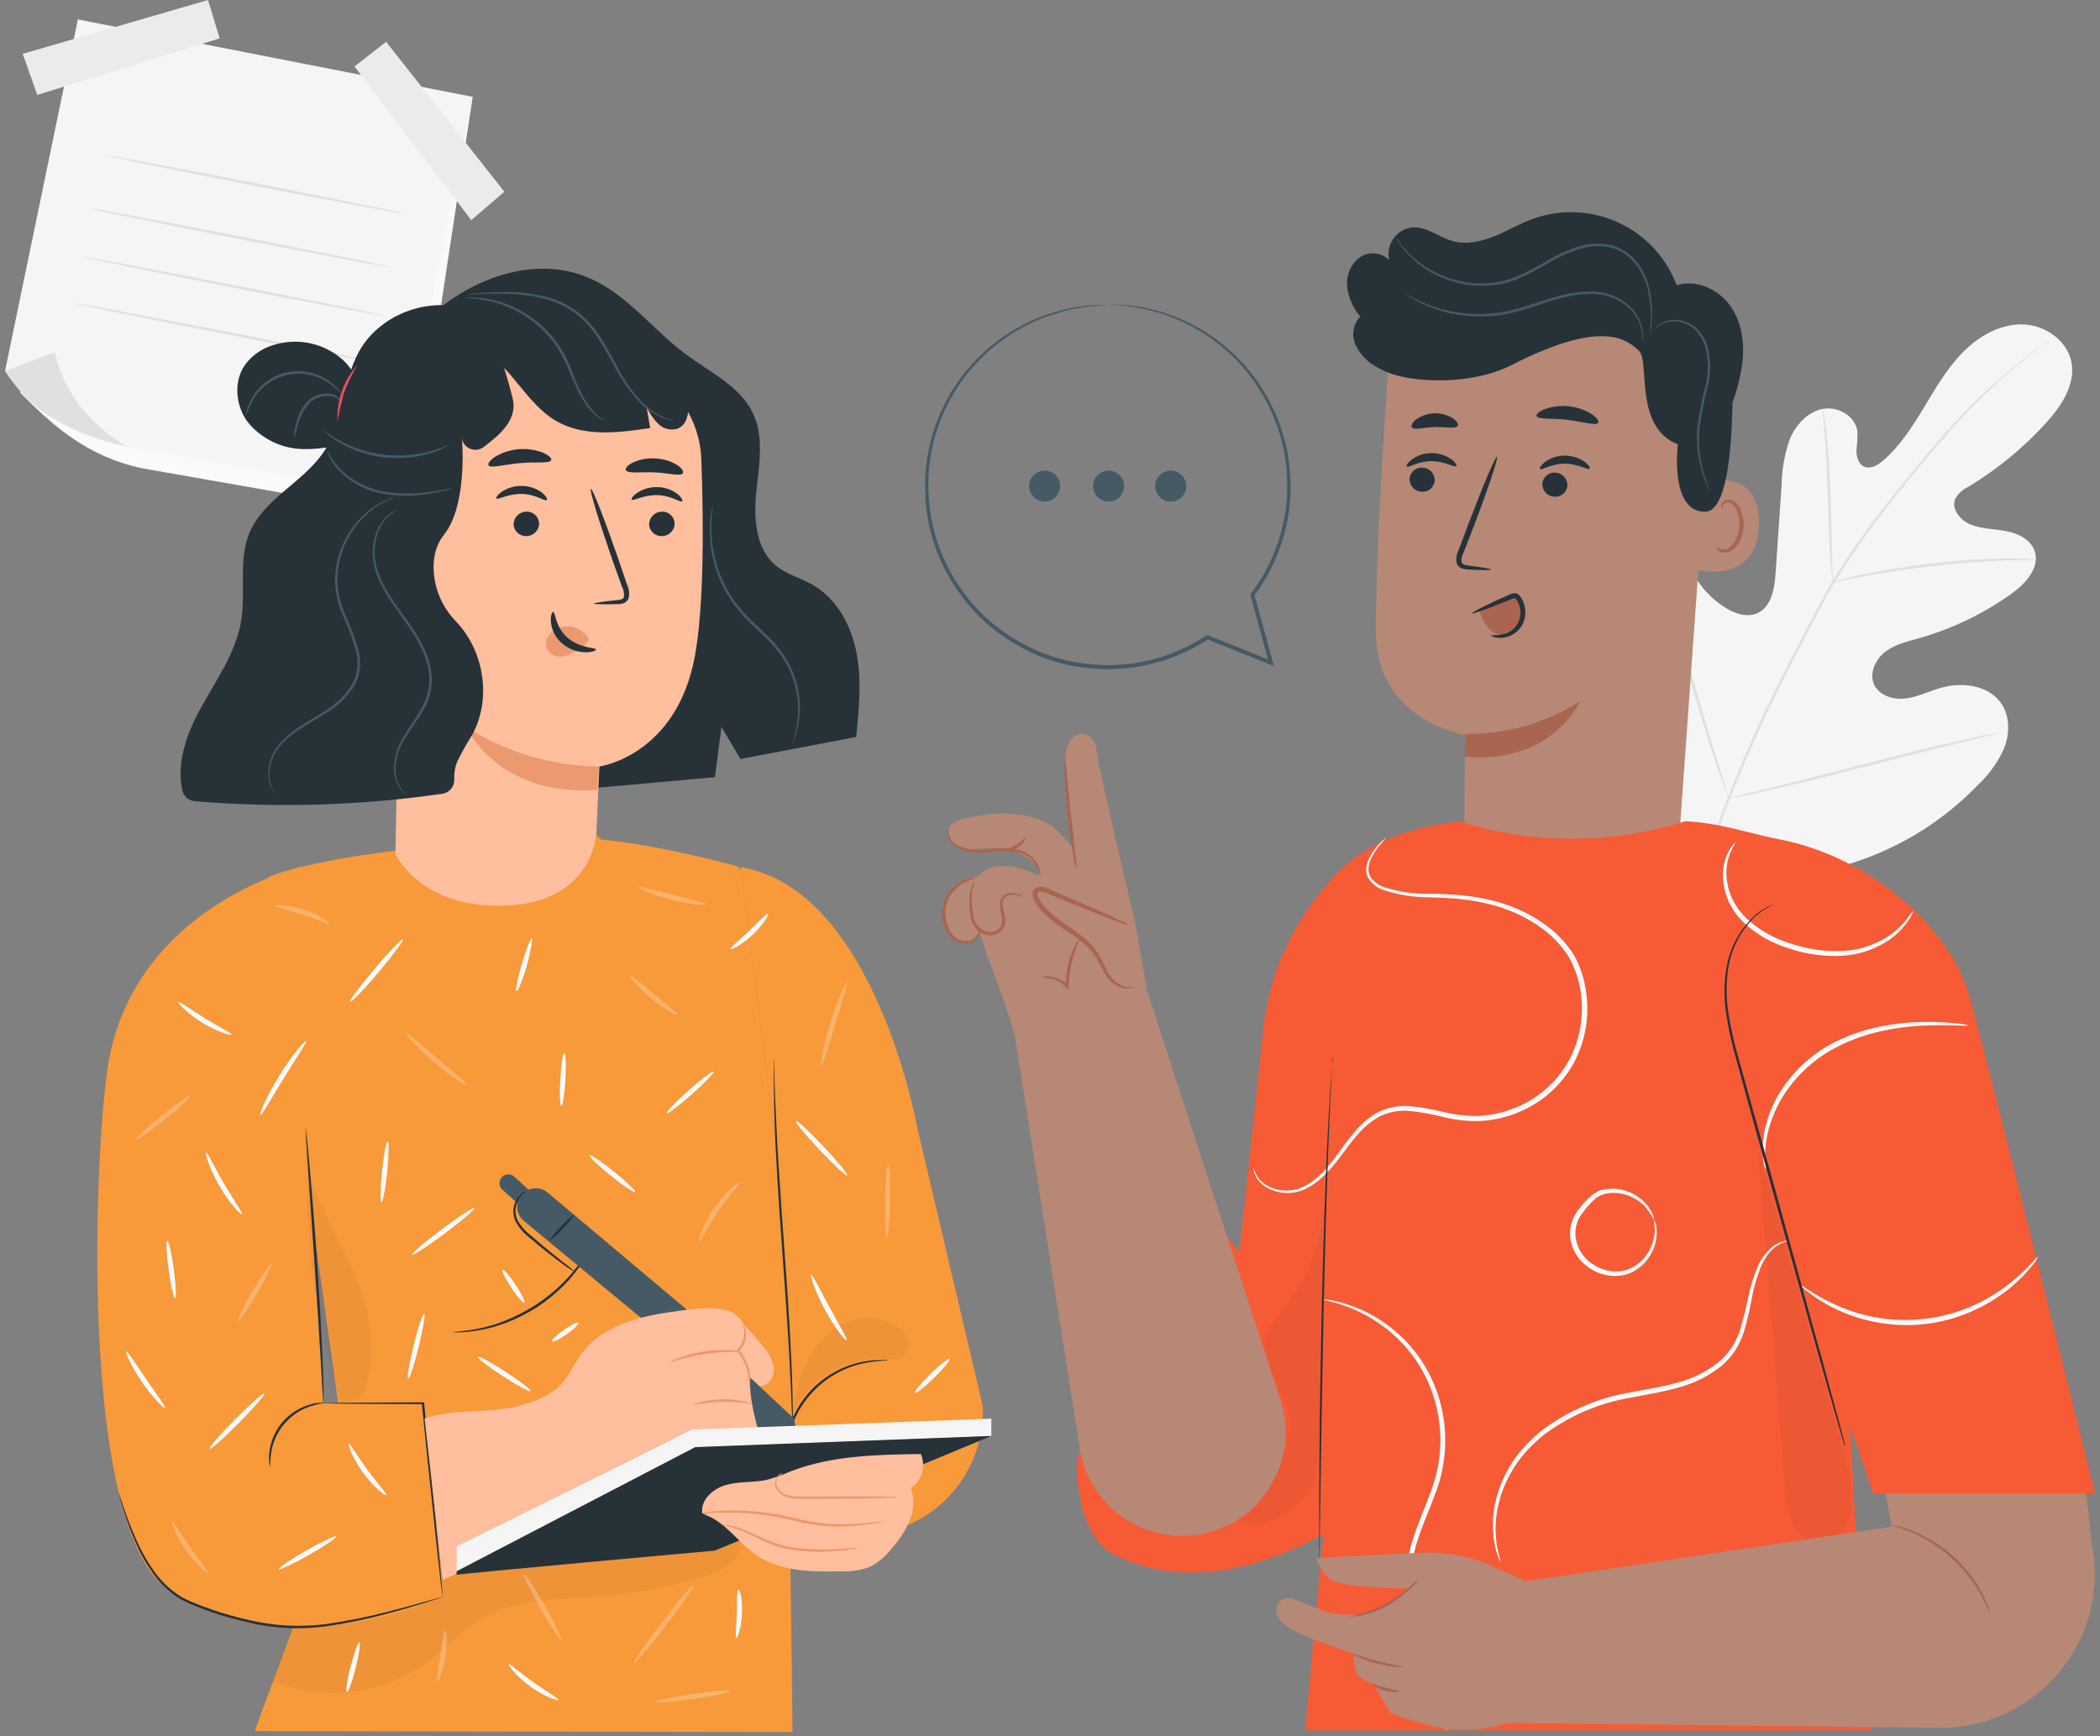 <svg width="231" height="191" viewBox="0 0 231 191" fill="none" xmlns="http://www.w3.org/2000/svg">
<rect x="0" y="0" width="231" height="191" fill="#808080" stroke="none"/>
<g clip-path="url(#clip0_1135_12863)">
<path d="M10.24 4.53L2.227 43.199C5.792 46.819 9.571 50.236 15.671 51.526L45.015 56.681L51.91 11.227L10.24 4.53Z" fill="#FAFAFA"/>
<path d="M8.567 2.139L0.554 40.813L13.997 49.139L43.342 54.295L52.008 10.657L8.567 2.139Z" fill="#F5F5F5"/>
<path d="M6.022 38.751L0.537 40.813C0.537 40.813 2.512 44.033 5.392 45.75C8.017 47.403 10.931 48.544 13.981 49.112C13.981 49.112 7.591 45.953 6.022 38.751Z" fill="#E0E0E0"/>
<path d="M4.103 10.443L24.161 4.223L22.883 0L2.496 5.924L4.103 10.443Z" fill="#EBEBEB"/>
<path d="M55.48 21.095L42.475 4.602L38.992 7.311L51.838 24.216L55.48 21.095Z" fill="#EBEBEB"/>
<path d="M44.461 23.509C44.461 23.585 37.04 22.203 27.918 20.421C18.797 18.638 11.414 17.13 11.43 17.047C11.447 16.965 18.852 18.353 27.973 20.136C37.095 21.918 44.477 23.432 44.461 23.509Z" fill="#E0E0E0"/>
<path d="M43.15 29.437C43.15 29.514 35.729 28.132 26.607 26.344C17.486 24.556 10.081 23.08 10.12 22.976C10.158 22.872 17.541 24.282 26.662 26.064C35.784 27.847 43.166 29.361 43.15 29.437Z" fill="#E0E0E0"/>
<path d="M42.3 34.753C42.3 34.83 34.879 33.447 25.763 31.665C16.647 29.882 9.259 28.374 9.27 28.292C9.281 28.209 16.691 29.597 25.818 31.385C34.945 33.173 42.316 34.676 42.3 34.753Z" fill="#E0E0E0"/>
<path d="M41.274 39.831C41.274 39.908 33.853 38.526 24.732 36.738C15.61 34.95 8.227 33.447 8.244 33.37C8.26 33.293 15.665 34.676 24.786 36.458C33.908 38.241 41.285 39.755 41.274 39.831Z" fill="#E0E0E0"/>
<path d="M186.736 94.489C178.333 87.644 177.175 76.005 178.294 65.704C178.481 63.982 178.426 62.155 179.358 60.702C180.291 59.248 182.282 58.36 183.746 59.199C184.98 59.895 185.43 61.426 186.055 62.709C186.889 64.424 188.192 65.867 189.813 66.872C190.866 67.525 192.199 67.969 193.329 67.454C194.875 66.746 195.204 64.711 195.32 62.989C195.539 59.793 195.757 56.595 195.972 53.396C195.997 51.675 196.299 49.969 196.866 48.344C197.519 46.754 198.808 45.333 200.475 44.993C202.143 44.653 204.085 45.75 204.315 47.456C204.325 48.168 204.288 48.881 204.205 49.589C204.205 50.308 204.469 51.12 205.132 51.366C205.796 51.613 206.525 51.185 207.074 50.719C208.972 49.123 210.337 46.978 211.626 44.845C212.915 42.711 214.171 40.523 215.916 38.751C217.66 36.979 219.991 35.652 222.459 35.69C224.928 35.729 227.429 37.446 227.867 39.903C228.306 42.36 226.721 44.713 225.043 46.556C222.551 49.29 219.676 51.65 216.508 53.56C215.9 53.842 215.397 54.308 215.071 54.893C214.616 55.99 215.62 57.224 216.717 57.685C217.967 58.206 219.36 58.179 220.688 58.431C222.015 58.683 223.43 59.385 223.831 60.685C224.379 62.49 222.799 64.223 221.269 65.315C218.202 67.513 214.779 69.165 211.149 70.196C209.855 70.569 208.495 70.871 207.414 71.683C206.333 72.494 205.604 73.992 206.125 75.242C206.646 76.493 208.204 77.003 209.542 76.855C210.88 76.707 212.115 76.076 213.409 75.698C215.833 74.979 218.861 75.369 220.221 77.519C221.115 78.928 221.061 80.81 220.441 82.356C219.749 83.886 218.759 85.262 217.528 86.404C213.461 90.611 208.351 93.663 202.719 95.252C197.113 96.743 192.012 96.897 186.725 94.489" fill="#F5F5F5"/>
<path d="M186.034 102.136C186.863 97.383 188.148 92.721 189.873 88.215C192.003 82.716 194.448 77.345 197.196 72.127L199.335 68.008C200.037 66.659 200.733 65.315 201.501 64.048C202.972 61.618 204.576 59.27 206.306 57.016C207.952 54.855 209.597 52.864 211.116 50.983C212.636 49.102 214.133 47.44 215.543 45.948C217.752 43.587 220.145 41.407 222.701 39.426C223.606 38.724 224.346 38.203 224.812 37.857L225.361 37.462C225.423 37.416 225.489 37.375 225.558 37.342C225.502 37.395 225.441 37.445 225.377 37.49L224.829 37.907C224.352 38.269 223.644 38.806 222.756 39.525C220.236 41.537 217.872 43.737 215.685 46.107C214.287 47.599 212.828 49.299 211.297 51.153C209.767 53.007 208.144 54.992 206.515 57.186C204.798 59.437 203.205 61.779 201.743 64.202C200.986 65.463 200.295 66.791 199.587 68.145C198.879 69.5 198.177 70.888 197.453 72.259C194.711 77.468 192.263 82.826 190.12 88.308C188.389 92.794 187.083 97.433 186.22 102.163" fill="#E0E0E0"/>
<path d="M201.6 64.043C201.535 63.801 201.499 63.552 201.49 63.302C201.435 62.819 201.375 62.123 201.32 61.262C201.205 59.534 201.123 57.148 201.046 54.515C200.969 51.882 200.859 49.502 200.717 47.779C200.651 46.924 200.585 46.227 200.536 45.745C200.496 45.496 200.483 45.244 200.497 44.993C200.577 45.232 200.63 45.478 200.657 45.728C200.744 46.205 200.843 46.902 200.942 47.758C201.139 49.48 201.287 51.866 201.364 54.504C201.441 57.142 201.496 59.441 201.545 61.251C201.545 62.057 201.594 62.742 201.611 63.291C201.637 63.541 201.633 63.793 201.6 64.043Z" fill="#E0E0E0"/>
<path d="M223.951 61.558C223.657 61.601 223.359 61.616 223.063 61.601C222.514 61.601 221.669 61.601 220.655 61.656C218.62 61.728 215.811 61.92 212.723 62.265C209.635 62.611 206.849 63.06 204.847 63.433C203.843 63.614 203.037 63.785 202.477 63.9C202.19 63.977 201.896 64.025 201.6 64.042C201.874 63.926 202.159 63.836 202.45 63.773C202.999 63.625 203.805 63.422 204.803 63.225C206.8 62.792 209.586 62.315 212.685 61.958C215.329 61.652 217.987 61.48 220.649 61.442C221.669 61.442 222.498 61.442 223.068 61.486C223.364 61.483 223.66 61.507 223.951 61.558Z" fill="#E0E0E0"/>
<path d="M190.18 87.831C190.128 87.742 190.086 87.648 190.054 87.551L189.736 86.723C189.462 86.004 189.094 84.957 188.639 83.651C187.761 81.051 186.664 77.415 185.507 73.389C184.35 69.363 183.313 65.71 182.468 63.099C182.068 61.826 181.733 60.779 181.487 60C181.382 59.66 181.295 59.38 181.229 59.155C181.19 59.059 181.165 58.957 181.157 58.853C181.212 58.942 181.256 59.035 181.289 59.133L181.602 59.956C181.876 60.675 182.243 61.722 182.699 63.028C183.576 65.633 184.673 69.264 185.831 73.295C186.988 77.327 188.025 80.974 188.869 83.585C189.27 84.858 189.604 85.905 189.851 86.679L190.114 87.529C190.152 87.626 190.174 87.727 190.18 87.831Z" fill="#E0E0E0"/>
<path d="M220.156 80.558C220.059 80.603 219.958 80.636 219.854 80.656L218.982 80.881L215.768 81.666C213.058 82.329 209.323 83.284 205.198 84.348C201.073 85.412 197.322 86.339 194.596 86.942C193.23 87.249 192.127 87.491 191.359 87.628L190.476 87.792C190.372 87.818 190.265 87.831 190.158 87.831C190.254 87.786 190.356 87.753 190.46 87.732L191.332 87.507L194.546 86.723C197.256 86.064 200.991 85.105 205.121 84.041C209.251 82.977 213.025 82.049 215.768 81.441C217.133 81.139 218.236 80.892 219.004 80.761L219.892 80.596C219.978 80.574 220.067 80.561 220.156 80.558Z" fill="#E0E0E0"/>
<path d="M138.978 113.139L136.323 137.821C136.323 137.821 131.151 130.005 127.652 133.488C124.317 136.812 118.426 161.05 118.426 161.05C118.426 161.05 118.349 168.954 122.551 171.043C136.027 177.757 151.045 165.142 151.045 165.142L148.9 94.495C143.313 99.198 139.758 105.877 138.978 113.139Z" fill="#F65B36"/>
<path d="M184.443 95.981L161.126 94.122C160.984 91.379 161.176 80.865 161.176 80.865C161.176 80.865 151.473 79.356 151.357 69.659C151.242 59.962 152.915 37.681 152.915 37.681C158.43 35.311 164.477 34.456 170.432 35.205C176.388 35.954 182.035 38.281 186.79 41.943L188.227 43.04L184.443 95.981Z" fill="#B78876"/>
<path d="M161.159 80.728C165.638 80.813 170.041 79.562 173.807 77.136C173.807 77.136 170.818 84.113 161.137 83.24L161.159 80.728Z" fill="#AA6550"/>
<path d="M187.037 53.095C187.202 53.023 193.701 51.126 193.488 57.757C193.274 64.388 186.664 62.809 186.659 62.617C186.653 62.425 187.037 53.095 187.037 53.095Z" fill="#B78876"/>
<path d="M188.76 60.17C188.792 60.17 188.875 60.252 189.067 60.351C189.337 60.478 189.646 60.493 189.928 60.395C190.641 60.159 191.266 59.068 191.337 57.872C191.367 57.31 191.273 56.748 191.063 56.226C191.009 56.017 190.904 55.824 190.757 55.664C190.611 55.504 190.428 55.383 190.224 55.31C190.092 55.27 189.951 55.277 189.824 55.332C189.698 55.386 189.594 55.483 189.533 55.606C189.44 55.788 189.473 55.919 189.44 55.93C189.407 55.941 189.303 55.815 189.363 55.541C189.408 55.379 189.504 55.237 189.637 55.135C189.824 55.005 190.054 54.953 190.279 54.987C190.553 55.053 190.805 55.189 191.012 55.381C191.218 55.573 191.372 55.815 191.458 56.084C191.718 56.667 191.835 57.305 191.798 57.943C191.71 59.276 190.986 60.505 190.021 60.751C189.841 60.799 189.653 60.804 189.471 60.768C189.288 60.732 189.116 60.655 188.968 60.543C188.771 60.329 188.738 60.181 188.76 60.17Z" fill="#AA6550"/>
<path d="M155.054 52.7C155.051 53.061 155.19 53.41 155.44 53.671C155.689 53.932 156.032 54.086 156.393 54.098C156.569 54.113 156.746 54.091 156.914 54.036C157.082 53.98 157.237 53.891 157.37 53.775C157.503 53.658 157.612 53.516 157.689 53.357C157.766 53.197 157.81 53.025 157.819 52.848C157.822 52.487 157.685 52.139 157.436 51.878C157.187 51.617 156.846 51.463 156.486 51.449C156.31 51.436 156.132 51.458 155.964 51.513C155.797 51.569 155.641 51.658 155.508 51.774C155.375 51.891 155.266 52.033 155.188 52.191C155.11 52.35 155.065 52.523 155.054 52.7Z" fill="#263238"/>
<path d="M154.753 51.328C154.923 51.509 155.976 50.73 157.462 50.736C158.949 50.741 160.046 51.487 160.205 51.284C160.282 51.202 160.106 50.873 159.656 50.527C159.012 50.082 158.246 49.846 157.462 49.853C156.686 49.85 155.93 50.094 155.301 50.549C154.824 50.922 154.67 51.246 154.753 51.328Z" fill="#263238"/>
<path d="M169.656 53.248C169.652 53.609 169.79 53.957 170.039 54.218C170.287 54.479 170.628 54.633 170.988 54.647C171.165 54.661 171.342 54.639 171.51 54.583C171.678 54.527 171.833 54.438 171.966 54.322C172.1 54.206 172.208 54.064 172.286 53.905C172.364 53.746 172.41 53.573 172.42 53.397C172.422 53.035 172.283 52.688 172.033 52.427C171.784 52.166 171.443 52.012 171.082 51.998C170.906 51.985 170.728 52.007 170.561 52.062C170.393 52.118 170.239 52.207 170.106 52.324C169.973 52.44 169.865 52.582 169.787 52.741C169.71 52.9 169.665 53.072 169.656 53.248Z" fill="#263238"/>
<path d="M169.403 51.602C169.579 51.783 170.626 51.005 172.118 51.01C173.61 51.016 174.702 51.761 174.861 51.559C174.943 51.482 174.768 51.153 174.312 50.807C173.668 50.362 172.902 50.124 172.118 50.127C171.343 50.126 170.586 50.37 169.957 50.824C169.48 51.202 169.321 51.526 169.403 51.602Z" fill="#263238"/>
<path d="M163.995 62.66C163.995 62.578 163.073 62.419 161.576 62.227C161.192 62.188 160.836 62.111 160.77 61.848C160.74 61.457 160.827 61.065 161.022 60.724C161.388 59.802 161.763 58.835 162.146 57.822C163.715 53.698 164.845 50.302 164.675 50.242C164.505 50.182 163.106 53.478 161.543 57.603C161.17 58.618 160.808 59.588 160.446 60.521C160.203 60.978 160.133 61.508 160.249 62.013C160.303 62.146 160.388 62.265 160.497 62.361C160.605 62.456 160.734 62.525 160.874 62.561C161.085 62.621 161.302 62.653 161.521 62.654C163.051 62.742 163.989 62.748 163.995 62.66Z" fill="#263238"/>
<path d="M169.019 45.767C169.167 46.173 170.665 45.981 172.403 46.189C174.142 46.398 175.568 46.875 175.799 46.513C175.903 46.337 175.656 45.964 175.086 45.564C174.322 45.089 173.462 44.792 172.568 44.697C171.674 44.602 170.77 44.711 169.924 45.016C169.282 45.257 168.959 45.569 169.019 45.767Z" fill="#263238"/>
<path d="M155.301 47.017C155.565 47.352 156.59 47.017 157.824 46.984C159.059 46.952 160.106 47.215 160.348 46.858C160.452 46.688 160.287 46.348 159.832 46.03C159.219 45.644 158.505 45.449 157.781 45.47C157.057 45.492 156.356 45.729 155.768 46.151C155.329 46.502 155.186 46.847 155.301 47.017Z" fill="#263238"/>
<path d="M148.193 31.561C148.124 30.959 148.209 30.349 148.441 29.789C148.672 29.228 149.041 28.736 149.515 28.358C150.003 28.002 150.603 27.832 151.205 27.877C151.808 27.922 152.375 28.18 152.806 28.604C152.714 28.199 152.709 27.78 152.791 27.373C152.872 26.965 153.038 26.58 153.278 26.241C153.518 25.902 153.827 25.618 154.184 25.406C154.541 25.194 154.938 25.06 155.351 25.012C156.936 24.913 158.285 26.109 159.81 26.526C161.335 26.942 162.903 26.58 164.34 26.004C165.778 25.428 167.116 24.628 168.569 24.096C171.641 22.974 175.03 23.11 178.002 24.474C180.973 25.838 183.286 28.32 184.437 31.38C186.56 30.716 188.968 31.797 190.279 33.574C191.59 35.351 191.924 37.731 191.661 39.936C191.457 41.424 191.089 42.884 190.564 44.291C190.564 44.417 190.564 44.538 190.564 44.664C190.46 49.996 189.857 56.26 187.58 56.298C183.615 56.358 184.564 48.882 184.564 48.882C179.693 47.006 181.508 39.711 180.291 38.603C179.073 37.495 176.528 34.928 166.337 40.134C162.377 42.158 157.117 42.097 154.243 41.445L153.99 41.39H153.93C153.902 41.38 153.875 41.369 153.848 41.357C152.924 41.13 152.041 40.759 151.231 40.26C150.278 39.71 149.525 38.87 149.081 37.863C148.868 37.359 148.806 36.803 148.903 36.264C149.001 35.726 149.253 35.227 149.63 34.83C148.842 33.904 148.342 32.767 148.193 31.561Z" fill="#263238"/>
<path d="M203.52 156.854L204.249 170.627L205.895 190.373H143.569L146.278 161.16L140.969 115.004C141.43 98.692 147.694 91.912 160.506 90.355L159.497 90.481C161.263 90.272 159.497 90.481 160.506 90.355C168.597 92.91 177.279 92.91 185.37 90.355C189.209 90.519 192.396 91.698 195.665 92.329C205.96 94.298 214.435 102.251 216.508 109.179C218.203 114.878 230.462 164.308 230.462 164.308H206.059L203.52 156.854Z" fill="#F65B36"/>
<path d="M162.728 67.246C162.936 67.849 163.227 68.42 163.594 68.941C163.78 69.201 164.019 69.419 164.295 69.579C164.571 69.74 164.878 69.84 165.196 69.873C165.536 69.872 165.869 69.786 166.167 69.623C166.465 69.46 166.718 69.226 166.902 68.941C167.264 68.361 167.431 67.681 167.379 66.999C167.379 66.385 167.072 65.655 166.463 65.584C166.207 65.574 165.952 65.629 165.723 65.743L162.525 67.043" fill="#AA6550"/>
<path d="M164.006 69.878C164.584 69.917 165.165 69.847 165.717 69.67C166.276 69.45 166.735 69.032 167.006 68.496C167.159 68.17 167.242 67.815 167.248 67.455C167.255 67.095 167.185 66.738 167.044 66.406C166.973 66.235 166.881 66.073 166.77 65.924C166.639 65.792 166.666 65.797 166.529 65.819C166.353 65.877 166.181 65.945 166.013 66.022L165.465 66.236C164.779 66.51 164.159 66.752 163.638 66.949C162.591 67.339 161.927 67.547 161.894 67.498C161.861 67.448 162.47 67.086 163.479 66.598C163.984 66.357 164.576 66.05 165.262 65.77L165.777 65.54C165.969 65.449 166.165 65.368 166.364 65.298C166.517 65.247 166.683 65.247 166.836 65.298C166.977 65.357 167.099 65.454 167.187 65.578C167.335 65.762 167.456 65.965 167.549 66.181C167.723 66.589 167.805 67.03 167.788 67.473C167.771 67.916 167.655 68.35 167.45 68.743C167.277 69.06 167.043 69.339 166.76 69.565C166.477 69.79 166.153 69.956 165.805 70.054C165.356 70.201 164.876 70.22 164.417 70.109C164.143 70.021 163.995 69.911 164.006 69.878Z" fill="#263238"/>
<path d="M140.865 154.101L126.187 109.036L124.86 101.473C124.86 101.473 120.867 84.601 120.686 82.933C120.483 81.003 119.501 80.641 118.799 80.739C117.702 80.937 117.06 82.385 117.186 84.03C117.23 84.579 118.283 93.629 118.283 93.629C117.666 92.833 116.993 92.082 116.27 91.38C114.751 89.833 111.509 89.186 108.3 89.652C105.092 90.119 104.231 90.514 104.351 91.77C104.384 92.006 104.47 92.231 104.602 92.43C104.734 92.628 104.909 92.794 105.114 92.916C105.758 93.349 106.539 93.529 107.308 93.421C112.458 92.768 114.142 95.379 114.142 95.379L114.317 96.366C114.317 96.366 110.939 94.468 108.547 95.68C108.193 95.859 107.876 96.105 107.615 96.404C106.912 96.484 106.242 96.745 105.671 97.163C105.1 97.581 104.648 98.141 104.361 98.787C104.073 99.434 103.959 100.144 104.031 100.848C104.102 101.552 104.356 102.225 104.768 102.8C105.163 103.348 105.865 103.842 106.496 103.639C106.831 103.496 107.125 103.272 107.352 102.986C107.48 102.844 107.622 102.714 107.774 102.597L108.646 105.301C108.646 105.301 110.939 111.274 111.641 113.984L118.771 159.361C119.007 160.855 119.538 162.288 120.333 163.575C121.128 164.862 122.172 165.978 123.403 166.858C124.634 167.737 126.027 168.363 127.503 168.699C128.978 169.034 130.505 169.072 131.996 168.812C133.599 168.529 135.123 167.907 136.465 166.986C137.807 166.065 138.936 164.868 139.777 163.474C140.617 162.08 141.149 160.522 141.337 158.905C141.524 157.288 141.363 155.65 140.865 154.101Z" fill="#B78876"/>
<path d="M124.635 108.575C123.719 108.937 122.671 108.345 122.068 107.566C121.464 106.787 121.152 105.816 120.609 104.993C118.963 102.525 115.596 101.631 114.093 99.091C113.879 98.735 113.731 98.236 114.032 97.956C114.334 97.676 114.762 97.83 115.129 97.956L124.147 101.746" fill="#B78876"/>
<path d="M124.13 101.769C123.842 101.56 123.529 101.389 123.198 101.259C122.583 100.962 121.684 100.556 120.57 100.057L116.654 98.346L115.513 97.858C115.084 97.589 114.565 97.5 114.071 97.611C113.92 97.678 113.793 97.79 113.707 97.931C113.621 98.072 113.579 98.236 113.588 98.401C113.603 98.671 113.68 98.934 113.813 99.169C114.059 99.583 114.349 99.97 114.68 100.321C116.023 101.725 117.647 102.515 118.865 103.518C119.454 103.966 119.972 104.501 120.4 105.104C120.79 105.652 121.059 106.283 121.366 106.82C121.571 107.279 121.873 107.687 122.252 108.017C122.631 108.346 123.077 108.589 123.56 108.729C124.284 108.866 124.657 108.586 124.624 108.576C124.287 108.62 123.945 108.601 123.615 108.521C123.183 108.356 122.79 108.103 122.462 107.778C122.133 107.453 121.876 107.064 121.706 106.634C121.426 106.085 121.157 105.476 120.773 104.846C120.334 104.192 119.796 103.611 119.177 103.123C117.927 102.065 116.314 101.242 115.08 99.937C114.779 99.622 114.514 99.274 114.29 98.9C114.087 98.549 114.071 98.171 114.29 98.11C114.51 98.05 114.926 98.181 115.31 98.346L116.451 98.818L120.417 100.425C121.552 100.869 122.474 101.226 123.11 101.461C123.434 101.611 123.778 101.714 124.13 101.769Z" fill="#AA6550"/>
<path d="M114.438 96.442C114.315 95.829 114.048 95.254 113.659 94.764C113.214 94.266 112.619 93.926 111.964 93.793C111.148 93.635 110.311 93.605 109.485 93.705C108.632 93.809 107.77 93.825 106.913 93.755C106.192 93.686 105.502 93.431 104.911 93.014C104.712 92.864 104.55 92.67 104.437 92.448C104.324 92.225 104.262 91.98 104.258 91.731C104.246 91.552 104.288 91.375 104.379 91.221C104.412 91.221 104.379 91.407 104.379 91.725C104.403 91.946 104.476 92.159 104.592 92.348C104.707 92.538 104.863 92.699 105.048 92.822C105.614 93.181 106.261 93.392 106.929 93.437C107.766 93.487 108.605 93.459 109.436 93.354C110.3 93.253 111.175 93.297 112.025 93.486C112.738 93.649 113.375 94.047 113.835 94.616C114.134 94.998 114.334 95.448 114.416 95.927C114.467 96.094 114.475 96.271 114.438 96.442Z" fill="#AA6550"/>
<path d="M117.148 83.416C117.272 84.007 117.345 84.607 117.367 85.21C117.482 86.444 117.625 87.914 117.784 89.537C117.943 91.161 118.13 92.625 118.267 93.859C118.372 94.453 118.425 95.055 118.426 95.659C118.222 95.089 118.084 94.498 118.014 93.898C117.822 92.801 117.603 91.27 117.427 89.576C117.252 87.881 117.148 86.34 117.109 85.226C117.055 84.623 117.068 84.016 117.148 83.416Z" fill="#AA6550"/>
<path d="M112.617 98.697C112.429 98.669 112.245 98.619 112.069 98.549C111.844 98.459 111.602 98.419 111.36 98.433C111.119 98.448 110.883 98.515 110.67 98.631C110.542 98.719 110.438 98.839 110.371 98.98C110.304 99.12 110.274 99.276 110.286 99.432C110.306 99.825 110.376 100.214 110.495 100.589C110.652 101.059 110.631 101.571 110.434 102.026C110.301 102.263 110.114 102.465 109.888 102.615C109.662 102.766 109.404 102.861 109.134 102.893C108.869 102.92 108.601 102.893 108.347 102.814C108.092 102.735 107.856 102.605 107.653 102.432C107.276 102.124 106.998 101.712 106.853 101.247C106.668 100.49 106.596 99.71 106.639 98.933C106.648 98.407 106.75 97.887 106.94 97.397C107.001 97.21 107.111 97.044 107.258 96.914C107.258 96.914 107.171 97.101 107.072 97.463C106.944 97.951 106.884 98.455 106.896 98.96C106.89 99.7 106.982 100.438 107.171 101.154C107.294 101.564 107.548 101.922 107.895 102.173C108.242 102.424 108.662 102.554 109.09 102.542C109.303 102.516 109.506 102.442 109.685 102.325C109.864 102.208 110.013 102.051 110.122 101.867C110.281 101.487 110.299 101.063 110.171 100.671C110.057 100.266 109.996 99.847 109.99 99.426C109.986 99.226 110.035 99.028 110.131 98.851C110.227 98.675 110.368 98.528 110.539 98.422C110.782 98.298 111.052 98.233 111.326 98.233C111.599 98.233 111.869 98.298 112.113 98.422C112.458 98.565 112.65 98.675 112.617 98.697Z" fill="#AA6550"/>
<path d="M107.779 102.141C107.779 102.141 107.867 102.322 107.779 102.657C107.712 102.892 107.591 103.108 107.427 103.289C107.262 103.47 107.058 103.61 106.831 103.699C106.484 103.816 106.113 103.84 105.755 103.77C105.396 103.7 105.062 103.537 104.785 103.299C104.127 102.712 103.72 101.895 103.649 101.017C103.555 100.152 103.733 99.28 104.159 98.521C104.51 97.909 105.02 97.403 105.635 97.057C106.039 96.822 106.484 96.664 106.946 96.591C107.113 96.55 107.288 96.55 107.456 96.591C106.864 96.741 106.296 96.971 105.766 97.276C105.152 97.664 104.661 98.219 104.349 98.875C104.037 99.531 103.918 100.263 104.006 100.984C104.068 101.773 104.422 102.51 104.999 103.052C105.231 103.262 105.513 103.41 105.818 103.482C106.123 103.554 106.441 103.547 106.743 103.463C106.945 103.395 107.13 103.284 107.286 103.138C107.442 102.993 107.566 102.816 107.648 102.619C107.763 102.328 107.747 102.141 107.779 102.141Z" fill="#AA6550"/>
<path d="M114.652 107.511C114.924 107.395 115.225 107.366 115.513 107.429C116.267 107.507 116.972 107.838 117.515 108.367L117.225 108.487C117.22 108.077 117.243 107.666 117.296 107.259C117.565 104.878 118.684 103.227 118.749 103.288C118.815 103.348 117.91 105.01 117.652 107.303C117.604 107.696 117.577 108.091 117.57 108.487V108.899L117.285 108.608C116.793 108.119 116.17 107.784 115.491 107.643C114.97 107.55 114.652 107.55 114.652 107.511Z" fill="#AA6550"/>
<path d="M112.826 92.154C112.913 92.186 112.634 92.872 111.877 93.294C111.12 93.717 110.396 93.618 110.412 93.525C110.429 93.432 111.048 93.36 111.701 92.976C112.354 92.592 112.732 92.099 112.826 92.154Z" fill="#AA6550"/>
<path d="M152.493 92.147C152.493 92.147 152.29 92.367 151.945 92.789C151.397 93.384 150.965 94.076 150.672 94.83C150.585 95.086 150.537 95.354 150.529 95.625C150.53 95.914 150.602 96.198 150.738 96.453C151.112 97.016 151.67 97.431 152.317 97.627C153.94 98.136 155.636 98.375 157.336 98.335C158.28 98.335 159.3 98.389 160.342 98.45L161.938 98.636C162.487 98.697 163.035 98.845 163.584 98.943C165.965 99.429 168.211 100.429 170.166 101.872C171.231 102.667 172.158 103.633 172.908 104.73C173.097 105.017 173.271 105.314 173.429 105.619C173.588 105.942 173.698 106.255 173.83 106.573C174.074 107.222 174.258 107.892 174.378 108.575C174.93 111.45 174.475 114.427 173.089 117.005C171.657 119.564 169.358 121.527 166.606 122.54C165.313 123.025 163.949 123.295 162.569 123.34C161.253 123.348 159.94 123.189 158.664 122.869C157.486 122.566 156.286 122.351 155.076 122.227C153.958 122.119 152.832 122.318 151.818 122.803C150.887 123.303 150.059 123.975 149.378 124.783C148.692 125.551 148.111 126.357 147.535 127.12C146.399 128.65 145.192 129.999 143.788 130.707C143.145 131.052 142.429 131.24 141.699 131.255C141.089 131.262 140.483 131.151 139.916 130.926C139.464 130.746 139.049 130.484 138.693 130.153C138.437 129.904 138.229 129.61 138.078 129.286C137.95 129.023 137.885 128.734 137.887 128.442C137.925 128.442 137.936 128.743 138.183 129.237C138.345 129.533 138.557 129.8 138.808 130.027C139.158 130.326 139.56 130.56 139.993 130.718C140.585 130.937 141.219 131.024 141.849 130.974C142.478 130.924 143.09 130.737 143.64 130.427C144.957 129.73 146.103 128.42 147.211 126.884C147.759 126.116 148.352 125.293 149.048 124.492C149.753 123.625 150.617 122.901 151.593 122.359C152.68 121.825 153.892 121.597 155.098 121.7C156.335 121.82 157.562 122.031 158.768 122.331C160.002 122.636 161.27 122.786 162.541 122.776C163.855 122.722 165.151 122.459 166.381 121.997C169.003 121.023 171.194 119.149 172.563 116.709C173.885 114.246 174.322 111.404 173.802 108.657C173.676 108.004 173.492 107.364 173.254 106.743C173.122 106.436 173.012 106.118 172.875 105.843C172.732 105.556 172.57 105.277 172.393 105.01C171.684 103.961 170.81 103.035 169.804 102.267C167.912 100.857 165.738 99.873 163.43 99.382C162.882 99.278 162.333 99.13 161.823 99.07L160.254 98.867C159.223 98.795 158.236 98.751 157.276 98.718C155.535 98.733 153.803 98.457 152.153 97.901C151.466 97.663 150.881 97.196 150.496 96.579C150.345 96.282 150.272 95.952 150.283 95.619C150.298 95.325 150.359 95.034 150.464 94.758C150.784 93.988 151.261 93.291 151.862 92.712C152.045 92.496 152.257 92.305 152.493 92.147Z" fill="#FAFAFA"/>
<path d="M194.217 128.722C194.067 128.326 193.978 127.91 193.954 127.488C193.832 126.337 193.908 125.174 194.179 124.049C194.581 122.373 195.306 120.791 196.313 119.392C197.538 117.675 199.104 116.23 200.914 115.146C202.735 114.101 204.713 113.36 206.772 112.952C208.442 112.608 210.142 112.433 211.846 112.431C212.989 112.419 214.132 112.476 215.269 112.601C215.688 112.618 216.103 112.692 216.503 112.821C216.503 112.92 214.72 112.722 211.851 112.821C210.179 112.883 208.516 113.096 206.882 113.457C204.888 113.891 202.973 114.631 201.205 115.651C199.46 116.695 197.94 118.077 196.735 119.715C195.746 121.05 195.013 122.556 194.574 124.158C194.277 125.241 194.143 126.361 194.173 127.482C194.219 127.894 194.234 128.308 194.217 128.722Z" fill="#FAFAFA"/>
<path d="M224.187 138.265C224.02 138.617 223.802 138.942 223.54 139.231C222.887 140.058 222.152 140.817 221.346 141.496C220.145 142.514 218.815 143.369 217.391 144.041C213.879 145.73 209.906 146.21 206.092 145.407C204.548 145.093 203.052 144.576 201.644 143.871C200.696 143.405 199.797 142.845 198.962 142.198C198.638 141.982 198.349 141.717 198.106 141.414C198.172 141.326 199.422 142.417 201.819 143.509C204.929 144.953 208.381 145.5 211.785 145.089C215.189 144.678 218.411 143.326 221.088 141.183C223.145 139.543 224.099 138.183 224.187 138.265Z" fill="#FAFAFA"/>
<path d="M196.636 136.499C196.478 136.587 196.31 136.657 196.137 136.708C195.667 136.899 195.239 137.182 194.881 137.541C194.331 138.126 193.902 138.814 193.619 139.565C193.237 140.568 192.939 141.601 192.731 142.653C192.505 143.948 192.208 145.23 191.842 146.493C191.611 147.211 191.292 147.898 190.893 148.539C190.451 149.211 189.911 149.814 189.292 150.327C187.954 151.391 186.412 152.17 184.761 152.614C183.072 153.119 181.283 153.393 179.484 153.744C176.099 154.301 172.89 155.638 170.111 157.649C168.921 158.541 167.868 159.602 166.984 160.798C166.232 161.853 165.632 163.009 165.202 164.231C164.568 166.009 164.369 167.912 164.62 169.782C164.818 171.104 165.119 171.795 165.059 171.817C164.962 171.663 164.885 171.497 164.829 171.323C164.744 171.12 164.672 170.911 164.615 170.698C164.526 170.41 164.455 170.117 164.401 169.82C164.057 167.91 164.201 165.945 164.818 164.105C165.235 162.832 165.833 161.626 166.595 160.523C167.492 159.276 168.567 158.167 169.787 157.232C172.618 155.144 175.904 153.757 179.375 153.184C181.19 152.828 182.962 152.559 184.602 152.087C186.185 151.672 187.666 150.938 188.957 149.932C189.54 149.461 190.051 148.907 190.471 148.286C190.854 147.686 191.164 147.041 191.392 146.367C191.773 145.117 192.087 143.848 192.336 142.565C192.568 141.492 192.897 140.442 193.317 139.428C193.639 138.652 194.119 137.951 194.727 137.371C195.115 137.007 195.583 136.739 196.093 136.587C196.268 136.527 196.451 136.498 196.636 136.499Z" fill="#FAFAFA"/>
<path d="M181.942 134.211C182.131 134.556 182.229 134.943 182.227 135.336C182.282 136.417 181.973 137.484 181.349 138.369C180.93 138.993 180.365 139.507 179.704 139.866C179.331 140.07 178.93 140.216 178.514 140.3C178.072 140.381 177.622 140.4 177.175 140.355C176.216 140.25 175.305 139.882 174.543 139.291C173.705 138.658 173.106 137.761 172.842 136.746C172.674 136.084 172.665 135.393 172.815 134.727C172.977 134.095 173.276 133.507 173.692 133.005C174.048 132.529 174.45 132.089 174.894 131.694C175.108 131.497 175.341 131.322 175.59 131.173C175.847 131.001 176.144 130.898 176.451 130.871L176.523 131.359L176.254 131.425L176.117 130.953C177.114 130.67 178.178 130.728 179.139 131.118C179.872 131.399 180.527 131.852 181.048 132.44C181.381 132.81 181.645 133.237 181.827 133.701C181.942 134.025 181.969 134.206 181.947 134.211C181.65 133.642 181.281 133.114 180.85 132.637C180.331 132.124 179.703 131.734 179.013 131.496C178.131 131.176 177.168 131.151 176.27 131.425L176.133 130.953L176.402 130.877L176.479 131.37C176.008 131.483 175.581 131.731 175.25 132.083C174.846 132.467 174.479 132.887 174.153 133.339C173.772 133.787 173.506 134.32 173.378 134.894C173.25 135.467 173.264 136.063 173.418 136.63C173.654 137.521 174.177 138.309 174.905 138.874C175.585 139.405 176.396 139.744 177.252 139.855C177.648 139.901 178.049 139.892 178.442 139.828C178.812 139.76 179.17 139.64 179.507 139.472C180.116 139.159 180.644 138.708 181.048 138.155C181.658 137.35 182.001 136.373 182.03 135.363C182.013 134.623 181.887 134.228 181.942 134.211Z" fill="#FAFAFA"/>
<path d="M146.547 116.325C146.557 116.374 146.557 116.424 146.547 116.473C146.547 116.583 146.547 116.726 146.547 116.901C146.547 117.302 146.498 117.855 146.465 118.547C146.377 119.984 146.295 122.062 146.18 124.629C145.966 129.769 145.752 136.866 145.587 144.715C145.423 152.564 145.319 159.667 145.242 164.807C145.203 167.363 145.171 169.436 145.149 170.901C145.149 171.597 145.121 172.151 145.116 172.546C145.116 172.722 145.116 172.864 145.116 172.979C145.123 173.029 145.123 173.078 145.116 173.128C145.107 173.079 145.107 173.028 145.116 172.979C145.116 172.864 145.116 172.722 145.116 172.546C145.116 172.146 145.116 171.592 145.116 170.901V164.812C145.116 159.667 145.209 152.564 145.379 144.71C145.549 136.855 145.785 129.763 146.054 124.624C146.196 122.057 146.311 119.978 146.432 118.547C146.487 117.845 146.531 117.291 146.564 116.901C146.564 116.726 146.597 116.583 146.608 116.468C146.581 116.423 146.561 116.375 146.547 116.325Z" fill="#263238"/>
<g opacity="0.2">
<path opacity="0.2" d="M136.065 167.297C139.126 168.762 143.125 165.948 144.688 162.942C144.688 162.942 145.505 156.305 145.395 152.915C145.181 146.641 145.642 140.426 145.428 134.151C144.948 137.908 143.394 141.447 140.953 144.342C140.278 145.138 139.521 145.928 139.269 146.937C138.819 148.747 140.201 151.999 141.09 153.639C143.832 158.653 137.854 167.352 136.263 167.171" fill="black"/>
</g>
<g opacity="0.2">
<path opacity="0.2" d="M193.345 126.352C194.343 138.857 195.345 151.365 196.351 163.874C196.38 165.06 196.602 166.232 197.009 167.346C197.217 167.903 197.554 168.401 197.993 168.802C198.432 169.202 198.959 169.493 199.532 169.65C201.309 170.012 203.037 168.482 203.536 166.737C204.035 164.993 203.64 163.134 203.201 161.373C202.456 158.373 201.616 155.4 200.772 152.427C198.325 143.797 195.877 135.17 193.427 126.544" fill="black"/>
</g>
<path d="M158.965 190.411C159.344 189.794 159.627 189.123 159.805 188.42C160.112 187.065 159.92 184.97 158.867 182.705C158.351 181.569 157.622 180.39 156.887 179.096C156.046 177.722 155.421 176.227 155.033 174.664C154.705 172.89 154.837 171.062 155.417 169.354C155.965 167.588 156.76 165.872 157.402 164.072C158.69 160.709 158.787 157.006 157.676 153.58C157.198 152.096 156.497 150.694 155.598 149.422C154.803 148.317 153.873 147.316 152.828 146.444C151.298 145.183 149.553 144.21 147.677 143.57C146.344 143.125 145.566 143.021 145.577 142.955C145.761 142.945 145.946 142.961 146.125 143.005C146.665 143.083 147.199 143.202 147.721 143.361C149.661 143.922 151.473 144.853 153.058 146.104C154.152 146.977 155.128 147.989 155.96 149.115C156.905 150.419 157.645 151.86 158.154 153.388C159.329 156.923 159.244 160.757 157.912 164.237C157.254 166.069 156.453 167.775 155.927 169.492C155.365 171.108 155.225 172.841 155.521 174.527C155.882 176.045 156.474 177.499 157.276 178.838C157.984 180.138 158.702 181.334 159.212 182.513C160.243 184.866 160.386 187.054 159.991 188.448C159.845 188.98 159.617 189.487 159.316 189.951C159.113 190.28 158.982 190.422 158.965 190.411Z" fill="#FAFAFA"/>
<path d="M210.458 100.177C210.352 100.576 210.165 100.95 209.91 101.274C209.286 102.203 208.475 102.991 207.529 103.589C206.119 104.478 204.513 105.01 202.851 105.136C200.829 105.273 198.8 105.014 196.877 104.373C194.918 103.803 193.128 102.764 191.661 101.346C191.031 100.708 190.517 99.966 190.142 99.152C189.824 98.439 189.624 97.68 189.549 96.903C189.424 95.778 189.638 94.641 190.164 93.639C190.244 93.484 190.336 93.336 190.438 93.195C190.508 93.086 190.589 92.985 190.679 92.893C190.816 92.745 190.899 92.668 190.915 92.685C190.932 92.701 190.668 93.047 190.367 93.738C189.95 94.722 189.809 95.801 189.961 96.859C190.054 97.585 190.261 98.292 190.575 98.954C190.949 99.706 191.446 100.39 192.045 100.978C193.464 102.313 195.181 103.29 197.053 103.83C198.908 104.451 200.864 104.717 202.818 104.615C204.405 104.521 205.949 104.053 207.321 103.249C208.246 102.703 209.064 101.993 209.734 101.154C209.958 100.816 210.2 100.49 210.458 100.177Z" fill="#FAFAFA"/>
<path d="M202.949 159.179C202.949 159.179 202.922 159.13 202.889 159.025C202.856 158.921 202.807 158.757 202.746 158.565C202.626 158.142 202.45 157.55 202.225 156.793L200.36 150.25C198.803 144.704 196.663 137.086 194.327 128.639C193.153 124.415 192.04 120.411 191.036 116.731C190.529 115 190.139 113.237 189.868 111.454C189.637 109.892 189.637 108.305 189.868 106.743C190.195 104.459 191.289 102.354 192.972 100.775C193.44 100.366 193.958 100.017 194.513 99.738L194.958 99.552C195.005 99.525 195.057 99.507 195.111 99.497C194.36 99.849 193.664 100.307 193.043 100.857C191.417 102.441 190.37 104.526 190.07 106.776C189.86 108.318 189.877 109.884 190.12 111.421C190.398 113.192 190.794 114.942 191.305 116.66C192.325 120.323 193.449 124.338 194.628 128.562C196.96 137.003 199.071 144.644 200.602 150.195C201.353 152.937 201.956 155.191 202.384 156.777C202.582 157.539 202.741 158.142 202.851 158.57C202.9 158.762 202.938 158.916 202.966 159.036C202.966 159.084 202.96 159.132 202.949 159.179Z" fill="#263238"/>
<path d="M180.609 37.714C180.654 37.325 180.654 36.931 180.609 36.541C180.442 35.477 179.906 34.506 179.095 33.798C177.875 32.767 176.301 32.25 174.707 32.356C172.914 32.356 171.005 32.959 169.03 33.623C168.043 33.946 167.061 34.259 166.096 34.473C165.164 34.679 164.214 34.794 163.26 34.818C161.643 34.861 160.029 34.65 158.477 34.193C157.437 33.88 156.435 33.453 155.488 32.921C155.229 32.781 154.978 32.628 154.736 32.46C154.647 32.408 154.564 32.345 154.49 32.273C154.49 32.273 154.862 32.482 155.543 32.822C156.499 33.31 157.503 33.702 158.537 33.99C160.071 34.413 161.66 34.597 163.249 34.539C164.187 34.507 165.119 34.39 166.035 34.188C166.984 33.974 167.95 33.639 168.942 33.337C170.912 32.674 172.859 32.076 174.702 32.076C176.35 31.985 177.969 32.545 179.21 33.634C180.037 34.374 180.567 35.39 180.702 36.491C180.767 36.901 180.735 37.32 180.609 37.714Z" fill="#455A64"/>
<path d="M188.156 54.11C188.156 54.11 188.101 54.044 188.025 53.907C187.948 53.77 187.849 53.561 187.723 53.287C187.385 52.513 187.128 51.706 186.955 50.879C186.692 49.647 186.607 48.383 186.703 47.127C186.886 45.606 187.176 44.099 187.569 42.619C187.951 41.159 187.951 39.625 187.569 38.165C187.387 37.539 187.071 36.961 186.642 36.47C186.26 36.056 185.782 35.743 185.249 35.559C184.473 35.265 183.613 35.287 182.852 35.62C182.588 35.767 182.34 35.941 182.112 36.141C182.285 35.878 182.523 35.664 182.803 35.521C183.19 35.329 183.612 35.216 184.043 35.19C184.475 35.163 184.907 35.224 185.315 35.367C185.887 35.552 186.403 35.876 186.818 36.311C187.276 36.822 187.619 37.426 187.822 38.083C188.22 39.589 188.22 41.173 187.822 42.679C187.431 44.148 187.136 45.642 186.939 47.149C186.835 48.381 186.898 49.62 187.125 50.835C187.28 51.656 187.505 52.462 187.8 53.243C188.036 53.797 188.178 54.099 188.156 54.11Z" fill="#455A64"/>
<path d="M181.541 36.931C181.529 36.801 181.529 36.671 181.541 36.541C181.541 36.261 181.541 35.894 181.585 35.444C181.646 34.085 181.494 32.725 181.135 31.413C180.866 30.521 180.427 29.69 179.841 28.966C179.178 28.133 178.268 27.532 177.241 27.25C176.092 26.983 174.892 27.032 173.769 27.392C172.553 27.776 171.387 28.304 170.297 28.966C169.191 29.634 168.04 30.224 166.853 30.733C165.72 31.175 164.519 31.416 163.304 31.445C162.208 31.473 161.114 31.34 160.057 31.051C159.141 30.785 158.258 30.417 157.424 29.954C156.222 29.274 155.162 28.369 154.303 27.288C154.067 26.998 153.854 26.69 153.667 26.366C153.593 26.26 153.531 26.146 153.48 26.026C153.57 26.12 153.649 26.223 153.716 26.334C153.918 26.643 154.142 26.938 154.385 27.217C155.265 28.252 156.327 29.118 157.517 29.773C158.343 30.213 159.215 30.561 160.117 30.809C161.155 31.081 162.226 31.203 163.298 31.171C164.48 31.136 165.648 30.896 166.748 30.464C167.922 29.954 169.06 29.366 170.155 28.703C171.266 28.034 172.454 27.5 173.692 27.112C174.863 26.744 176.112 26.699 177.307 26.981C178.384 27.283 179.336 27.923 180.022 28.807C180.622 29.558 181.066 30.422 181.327 31.347C181.68 32.678 181.804 34.06 181.695 35.433C181.667 35.921 181.629 36.294 181.596 36.53C181.595 36.665 181.576 36.8 181.541 36.931Z" fill="#455A64"/>
<path d="M167.056 174.082L208.089 167.966L207.43 164.313H229.48L230.122 169.93C230.592 172.371 230.52 174.886 229.911 177.296C229.302 179.706 228.171 181.953 226.597 183.878C225.024 185.802 223.047 187.358 220.806 188.433C218.564 189.509 216.114 190.08 213.629 190.104L165.789 189.555L167.056 174.082Z" fill="#B78876"/>
<path d="M170.017 174.79C169.798 174.861 167.034 173.621 164.56 172.475C161.933 171.254 159.05 170.69 156.157 170.829L144.754 171.411C144.754 171.411 145.456 173.292 146.668 173.961C147.88 174.631 154.967 174.773 154.967 174.773L154.599 175.146C153.107 176.685 151.071 177.577 148.928 177.631L147.831 177.658C147.022 177.594 146.223 177.438 145.45 177.192L142.636 176.057C141.786 175.673 140.887 175.733 140.514 176.605C140.179 177.379 140.426 178.448 142.752 179.616C144.046 180.269 148.862 181.937 148.862 181.937C148.893 182.62 148.987 183.299 149.142 183.966C149.35 184.668 151.242 185.365 151.242 185.365C151.733 186.407 152.294 187.415 152.921 188.381C153.14 188.628 154.857 189.16 156.678 189.676C159.619 190.503 162.735 190.478 165.662 189.605L170.012 188.31V175.075" fill="#B78876"/>
<path d="M154.413 183.434C152.403 183.381 150.434 182.863 148.659 181.92C148.692 181.843 149.937 182.326 151.522 182.737C153.107 183.149 154.424 183.352 154.413 183.434Z" fill="#AA6550"/>
<path d="M154.012 186.106C153.478 186.221 152.922 186.181 152.411 185.99C151.872 185.893 151.372 185.646 150.968 185.277C151.484 185.387 151.992 185.534 152.487 185.716C153.004 185.809 153.514 185.94 154.012 186.106Z" fill="#AA6550"/>
<path d="M218.911 177.532C218.856 177.532 218.587 176.737 217.929 175.536C217.543 174.833 217.103 174.162 216.612 173.528C216.012 172.754 215.346 172.033 214.621 171.373C213.886 170.724 213.097 170.139 212.263 169.623C211.58 169.204 210.867 168.837 210.129 168.526C208.862 168.005 208.023 167.819 208.039 167.764C208.243 167.78 208.443 167.821 208.637 167.884C208.868 167.93 209.095 167.99 209.317 168.065C209.581 168.148 209.866 168.23 210.206 168.362C210.966 168.648 211.7 169.001 212.4 169.415C213.257 169.926 214.064 170.516 214.813 171.175C215.548 171.846 216.221 172.58 216.826 173.369C217.311 174.022 217.739 174.716 218.104 175.443C218.274 175.744 218.384 176.04 218.499 176.293C218.596 176.507 218.678 176.726 218.746 176.951C218.825 177.137 218.88 177.332 218.911 177.532Z" fill="#AA6550"/>
<path d="M156.097 173.764C155.845 174.112 155.55 174.427 155.219 174.702C154.461 175.417 153.628 176.048 152.734 176.583C151.829 177.11 150.846 177.489 149.822 177.707C149.404 177.821 148.971 177.867 148.538 177.844C148.511 177.74 150.513 177.559 152.586 176.336C153.465 175.809 154.3 175.211 155.082 174.548C155.394 174.254 155.734 173.992 156.097 173.764Z" fill="#AA6550"/>
<path d="M38.098 160.754C39.075 160.754 30.628 183.451 28.45 189.248C28.209 189.89 28.044 190.455 28.044 190.455L87.183 190.554L86.487 135.523C86.489 135.486 86.489 135.45 86.487 135.413L81.55 96.053C81.526 95.862 81.446 95.683 81.32 95.537C81.194 95.392 81.028 95.287 80.843 95.236C78.501 94.605 70.059 92.427 63.603 92.186C56.04 91.906 45.092 93.409 45.092 93.409C45.092 93.409 35.257 94.386 29.827 96.36C29.617 96.435 29.44 96.58 29.325 96.771C29.21 96.962 29.164 97.187 29.196 97.408L38.098 160.754Z" fill="#F8993A"/>
<path d="M65.408 136.345C65.333 136.594 65.234 136.834 65.112 137.064C64.991 137.342 64.852 137.611 64.695 137.87C64.505 138.223 64.297 138.566 64.07 138.896C63.803 139.305 63.514 139.699 63.203 140.075C62.861 140.514 62.495 140.933 62.106 141.331C61.203 142.241 60.21 143.059 59.144 143.772C58.062 144.463 56.916 145.047 55.721 145.516C55.173 145.708 54.624 145.906 54.125 146.032C53.657 146.165 53.18 146.271 52.699 146.35C52.306 146.426 51.908 146.481 51.509 146.514C51.207 146.556 50.903 146.576 50.599 146.575C50.342 146.603 50.082 146.603 49.825 146.575C49.825 146.514 50.922 146.52 52.661 146.169C53.133 146.076 53.6 145.959 54.06 145.818C54.564 145.686 55.08 145.483 55.623 145.269C56.795 144.796 57.921 144.214 58.985 143.531C60.037 142.83 61.019 142.031 61.92 141.145C62.32 140.722 62.715 140.333 63.017 139.921C63.331 139.558 63.626 139.177 63.9 138.781C64.931 137.338 65.353 136.318 65.408 136.345Z" fill="#263238"/>
<g opacity="0.2">
<path opacity="0.2" d="M30.052 184.942C32.823 186.078 35.841 186.479 38.813 186.108C41.785 185.736 44.611 184.603 47.017 182.819C49.151 181.273 50.939 179.249 53.242 177.96C56.435 176.183 60.236 176.013 63.883 175.766C68.759 175.415 73.68 174.817 78.265 173.116C79.222 172.837 80.089 172.313 80.782 171.597C81.413 170.835 81.627 169.634 81.007 168.855C80.388 168.076 79.208 168.021 78.194 168.054C62.901 168.504 48.926 169.727 34.04 173.265" fill="black"/>
</g>
<path d="M46.534 35.564C51.262 30.749 58.722 27.886 64.898 30.628C69.055 32.449 71.875 36.349 75.522 39.042C78.177 41.005 81.457 42.525 82.85 45.52C84.079 48.158 83.486 51.235 83.19 54.131C82.894 57.027 83.103 60.367 85.346 62.227C86.52 63.198 88.088 63.587 89.399 64.344C92.07 65.874 93.656 68.853 94.226 71.875C94.796 74.897 94.489 78.013 94.182 81.079L81.451 83.503L79.362 79.987L78.643 85.5L62.397 86.964L46.534 35.564Z" fill="#263238"/>
<path d="M44.433 40.819V44.356L43.43 97.457C43.342 103.611 49.233 108.849 55.826 108.893C62.479 108.937 65.194 103.956 65.386 97.72C65.584 91.198 65.934 84.331 65.934 84.331C65.934 84.331 74.376 83.168 76.422 72.264C77.436 66.834 77.409 57.888 77.151 50.566C77.097 49.003 76.727 47.468 76.063 46.052C75.4 44.636 74.457 43.37 73.291 42.328C72.126 41.286 70.761 40.491 69.28 39.99C67.799 39.489 66.232 39.294 64.673 39.414L44.433 40.819Z" fill="#FFBE9D"/>
<path d="M74.211 57.603C74.206 57.969 74.056 58.318 73.796 58.576C73.535 58.833 73.184 58.978 72.818 58.98C72.639 58.989 72.46 58.963 72.291 58.902C72.122 58.841 71.967 58.747 71.835 58.625C71.703 58.504 71.597 58.357 71.523 58.194C71.449 58.03 71.408 57.853 71.403 57.674C71.41 57.308 71.56 56.959 71.82 56.701C72.08 56.443 72.43 56.296 72.796 56.292C72.976 56.282 73.156 56.309 73.325 56.37C73.494 56.431 73.649 56.526 73.781 56.648C73.913 56.77 74.019 56.918 74.093 57.082C74.167 57.246 74.207 57.423 74.211 57.603Z" fill="#263238"/>
<path d="M75.04 55.146C74.859 55.327 73.816 54.504 72.297 54.471C70.778 54.439 69.653 55.157 69.494 54.965C69.417 54.883 69.604 54.559 70.097 54.219C70.763 53.78 71.55 53.562 72.346 53.594C73.141 53.607 73.911 53.876 74.54 54.362C74.979 54.729 75.127 55.064 75.04 55.146Z" fill="#263238"/>
<path d="M59.303 57.603C59.296 57.969 59.147 58.317 58.886 58.574C58.626 58.831 58.276 58.977 57.91 58.98C57.731 58.989 57.551 58.963 57.383 58.902C57.214 58.841 57.059 58.747 56.927 58.625C56.795 58.504 56.689 58.357 56.615 58.194C56.541 58.03 56.5 57.853 56.495 57.674C56.502 57.308 56.651 56.959 56.911 56.701C57.172 56.443 57.522 56.296 57.888 56.292C58.068 56.282 58.247 56.309 58.417 56.37C58.586 56.431 58.741 56.526 58.873 56.648C59.005 56.77 59.111 56.918 59.185 57.082C59.259 57.246 59.299 57.423 59.303 57.603Z" fill="#263238"/>
<path d="M60.154 55.019C59.972 55.195 58.93 54.377 57.411 54.339C55.892 54.301 54.767 55.03 54.608 54.838C54.531 54.756 54.718 54.427 55.212 54.092C55.877 53.654 56.663 53.433 57.46 53.461C58.255 53.476 59.024 53.745 59.654 54.229C60.093 54.602 60.241 54.937 60.154 55.019Z" fill="#263238"/>
<path d="M65.337 66.412C65.337 66.324 66.28 66.187 67.805 66.033C68.194 66.006 68.562 65.94 68.633 65.677C68.678 65.279 68.6 64.877 68.408 64.525C68.074 63.576 67.717 62.589 67.344 61.547C65.874 57.318 64.821 53.868 64.991 53.78C65.161 53.692 66.494 57.109 67.964 61.344C68.32 62.386 68.661 63.379 68.979 64.333C69.212 64.804 69.269 65.343 69.138 65.852C69.078 65.988 68.988 66.108 68.875 66.203C68.762 66.298 68.629 66.365 68.485 66.401C68.27 66.454 68.049 66.478 67.827 66.472C66.291 66.5 65.342 66.478 65.337 66.412Z" fill="#263238"/>
<path d="M65.891 84.331C60.724 84.269 55.677 82.772 51.312 80.009C51.312 80.009 54.663 87.638 65.671 86.914L65.891 84.331Z" fill="#EB996E"/>
<path d="M64.596 70.021C64.319 69.648 63.952 69.352 63.528 69.16C63.105 68.968 62.64 68.887 62.177 68.924C61.843 68.945 61.516 69.034 61.216 69.185C60.916 69.336 60.65 69.545 60.433 69.801C60.225 70.048 60.097 70.353 60.067 70.674C60.036 70.996 60.105 71.319 60.263 71.6C60.501 71.877 60.816 72.077 61.167 72.174C61.519 72.272 61.891 72.263 62.238 72.149C62.957 71.915 63.624 71.542 64.201 71.052C64.376 70.936 64.528 70.787 64.645 70.613C64.699 70.532 64.728 70.436 64.728 70.339C64.728 70.241 64.699 70.146 64.645 70.065" fill="#EB996E"/>
<path d="M60.855 67.317C61.102 67.317 61.059 68.962 62.43 70.158C63.801 71.354 65.562 71.227 65.567 71.458C65.567 71.562 65.167 71.77 64.426 71.765C63.464 71.755 62.537 71.403 61.81 70.772C61.11 70.169 60.674 69.317 60.592 68.397C60.543 67.706 60.74 67.306 60.855 67.317Z" fill="#263238"/>
<path d="M60.636 50.615C60.472 51.021 58.991 50.785 57.186 50.95C55.382 51.114 53.955 51.559 53.73 51.185C53.632 51.005 53.89 50.637 54.482 50.242C55.269 49.776 56.151 49.495 57.062 49.42C57.973 49.345 58.89 49.478 59.742 49.809C60.384 50.089 60.702 50.423 60.636 50.615Z" fill="#263238"/>
<path d="M75.094 52.091C74.76 52.425 73.504 52.03 71.974 51.97C70.443 51.91 69.154 52.124 68.864 51.756C68.737 51.581 68.951 51.24 69.527 50.933C70.319 50.547 71.199 50.376 72.078 50.44C72.953 50.469 73.805 50.73 74.546 51.197C75.073 51.564 75.243 51.926 75.094 52.091Z" fill="#263238"/>
<path d="M33.118 95.356C33.118 95.356 15.478 99.492 12.056 116.199C10.482 123.878 8.282 168.016 18.561 174.889C31.829 183.741 48.728 175.689 48.728 175.689L46.534 154.342H35.564L34.089 130.954C34.517 132.78 33.118 95.356 33.118 95.356Z" fill="#F8993A"/>
<path d="M95.866 168.822C99.326 168.467 102.52 166.804 104.795 164.173C107.069 161.541 108.253 158.141 108.103 154.666L100.896 124.043C100.896 124.043 96.223 97.77 81.452 95.4L86.487 135.441L86.004 143.882C86.004 143.882 86.235 149.466 86.799 159.931L95.866 168.822Z" fill="#F8993A"/>
<path d="M97.775 149.663C96.884 149.696 95.997 149.793 95.12 149.954C93.004 150.384 91.064 151.438 89.553 152.981C88.041 154.524 87.027 156.484 86.64 158.609C86.497 159.491 86.418 160.382 86.404 161.275C86.347 161.038 86.319 160.795 86.322 160.551C86.293 159.888 86.333 159.225 86.443 158.571C86.794 156.388 87.816 154.369 89.367 152.795C90.918 151.22 92.921 150.167 95.098 149.784C95.751 149.664 96.415 149.609 97.078 149.619C97.311 149.605 97.545 149.62 97.775 149.663Z" fill="#263238"/>
<path d="M52.266 34.342C54.252 37.008 55.195 39.053 56.385 43.798C56.972 46.118 55.08 47.758 53.204 49.179C53.002 49.332 52.765 49.432 52.515 49.469C52.264 49.507 52.008 49.481 51.771 49.393C51.533 49.306 51.321 49.16 51.154 48.969C50.988 48.778 50.872 48.548 50.818 48.301C50.818 48.301 51.465 55.569 48.838 58.827C47.609 60.357 47.554 62.315 47.845 63.966C48.175 65.645 48.991 67.19 50.193 68.409C53.242 71.612 54.087 76.839 51.986 80.767C51.378 81.732 50.819 82.728 50.313 83.75C50.057 84.361 49.94 85.02 49.968 85.681C50 86.069 49.884 86.455 49.642 86.76C49.401 87.066 49.053 87.268 48.668 87.327C39.642 88.632 30.496 88.906 21.407 88.144C21.095 88.119 20.798 87.996 20.559 87.793C20.32 87.591 20.151 87.318 20.075 87.014C19.362 83.964 20.552 80.673 22.071 77.931C23.771 74.832 25.911 71.859 26.52 68.376C27.068 65.085 26.174 61.564 27.49 58.503C29.136 54.757 33.524 52.985 35.718 49.546C37.797 46.304 37.627 42.054 39.486 38.686C41.877 34.353 47.752 32.356 52.282 34.336" fill="#263238"/>
<path d="M52.771 38.362C56.221 40.139 57.817 44.357 61.168 46.309C64.218 48.087 68.024 47.62 71.518 47.094C71.392 46.321 71.261 45.542 71.129 44.768C71.443 45.468 71.882 46.106 72.423 46.65C72.698 46.918 73.041 47.107 73.415 47.196C73.789 47.284 74.18 47.27 74.546 47.154C75.72 46.682 75.873 45.07 75.577 43.863C75.041 41.899 73.988 40.115 72.528 38.696C69.919 36.048 66.444 34.428 62.738 34.132C59.033 33.836 55.345 34.884 52.348 37.084" fill="#263238"/>
<path d="M85.115 116.44C85.141 116.583 85.152 116.729 85.148 116.874C85.148 117.181 85.148 117.592 85.187 118.108C85.187 119.205 85.264 120.735 85.346 122.649C85.505 126.489 85.862 131.776 86.295 137.618C86.728 143.459 87.052 148.758 87.156 152.597C87.211 154.517 87.238 156.069 87.222 157.144C87.222 157.66 87.222 158.071 87.222 158.379C87.235 158.523 87.235 158.668 87.222 158.812C87.197 158.669 87.186 158.524 87.189 158.379C87.189 158.071 87.189 157.66 87.15 157.144C87.15 156.047 87.074 154.523 86.991 152.603C86.838 148.763 86.476 143.481 86.048 137.634C85.62 131.787 85.286 126.5 85.181 122.66C85.126 120.741 85.105 119.183 85.115 118.108C85.115 117.592 85.115 117.181 85.115 116.874C85.106 116.729 85.106 116.585 85.115 116.44Z" fill="#263238"/>
<path d="M35.581 154.347C35.556 154.246 35.543 154.143 35.542 154.039C35.542 153.804 35.509 153.491 35.482 153.156C35.438 152.35 35.378 151.259 35.306 149.92C35.147 147.178 34.906 143.41 34.621 139.235C34.336 135.061 34.072 131.326 33.88 128.556C33.793 127.223 33.721 126.126 33.666 125.32C33.666 124.964 33.634 124.673 33.623 124.443C33.609 124.339 33.609 124.234 33.623 124.13C33.649 124.23 33.666 124.333 33.672 124.437C33.672 124.667 33.732 124.958 33.771 125.315C33.847 126.115 33.952 127.207 34.078 128.545C34.319 131.288 34.626 135.045 34.901 139.219C35.175 143.393 35.394 147.172 35.498 149.909C35.548 151.281 35.586 152.388 35.592 153.151V154.034C35.602 154.138 35.599 154.243 35.581 154.347Z" fill="#263238"/>
<path d="M35.581 154.347C35.581 154.396 35.032 154.424 34.144 154.714C33.019 155.087 32.02 155.764 31.258 156.67C30.496 157.577 30.001 158.677 29.827 159.848C29.69 160.748 29.761 161.318 29.712 161.324C29.663 161.329 29.657 161.187 29.624 160.929C29.583 160.564 29.583 160.196 29.624 159.832C29.752 158.602 30.245 157.439 31.039 156.492C31.842 155.554 32.903 154.871 34.089 154.528C34.447 154.428 34.815 154.365 35.186 154.341C35.438 154.314 35.581 154.325 35.581 154.347Z" fill="#263238"/>
<path d="M48.701 175.694C48.666 175.584 48.644 175.47 48.635 175.354C48.602 175.102 48.564 174.778 48.509 174.378C48.41 173.495 48.273 172.283 48.103 170.791C47.779 167.73 47.34 163.556 46.858 158.949C46.699 157.347 46.54 155.795 46.397 154.358L46.534 154.484L37.758 154.429L35.208 154.391H34.528C34.449 154.4 34.37 154.4 34.292 154.391C34.369 154.37 34.448 154.361 34.528 154.363H35.208L37.758 154.325L46.534 154.275H46.655V154.402L47.127 158.987C47.576 163.6 47.982 167.763 48.284 170.845C48.416 172.337 48.525 173.555 48.602 174.438C48.635 174.839 48.657 175.168 48.679 175.42C48.694 175.511 48.701 175.602 48.701 175.694Z" fill="#263238"/>
<path d="M48.701 175.695C48.565 175.753 48.426 175.802 48.284 175.843L47.083 176.227C46.035 176.556 44.516 177.017 42.618 177.521C40.397 178.128 38.14 178.597 35.861 178.925C33.051 179.305 30.196 179.17 27.436 178.525C26.005 178.216 24.595 177.821 23.212 177.34C22.549 177.099 21.896 176.858 21.265 176.594C20.952 176.463 20.64 176.337 20.343 176.177L19.894 175.953L19.471 175.684C18.44 174.986 17.544 174.107 16.828 173.089C16.197 172.214 15.646 171.283 15.182 170.309C14.53 168.9 13.98 167.446 13.537 165.959C13.372 165.41 13.251 165.027 13.18 164.747C13.135 164.605 13.101 164.46 13.076 164.313C13.142 164.447 13.195 164.587 13.235 164.73L13.641 165.926C14.127 167.391 14.706 168.824 15.374 170.215C15.842 171.176 16.392 172.093 17.02 172.958C17.727 173.945 18.608 174.796 19.619 175.47L20.025 175.728L20.459 175.947C20.744 176.101 21.057 176.221 21.369 176.353C21.994 176.611 22.642 176.852 23.305 177.082C24.677 177.558 26.076 177.95 27.496 178.256C30.226 178.894 33.047 179.037 35.828 178.679C38.098 178.362 40.349 177.915 42.569 177.34C44.466 176.858 45.991 176.424 47.05 176.134L48.267 175.799C48.408 175.75 48.553 175.715 48.701 175.695Z" fill="#263238"/>
<path d="M39.393 47.335C39.92 46.041 40.048 44.618 39.762 43.25C39.476 41.882 38.788 40.631 37.786 39.656C36.756 38.715 35.495 38.064 34.132 37.769C32.768 37.474 31.351 37.546 30.024 37.978C28.816 38.342 27.754 39.079 26.991 40.084C25.648 41.938 25.894 44.669 27.299 46.496C28.033 47.38 28.948 48.097 29.982 48.599C31.015 49.101 32.145 49.377 33.294 49.408C35.596 49.454 37.879 48.982 39.974 48.026" fill="#263238"/>
<path d="M57.63 134.327C61.47 137.492 70.498 144.984 70.498 144.984L75.55 144.085L60.236 131.201C59.839 130.869 59.331 130.7 58.814 130.73C58.297 130.759 57.811 130.985 57.455 131.36C57.261 131.561 57.112 131.8 57.015 132.062C56.919 132.324 56.877 132.603 56.894 132.882C56.91 133.161 56.984 133.433 57.111 133.682C57.238 133.93 57.415 134.15 57.63 134.327Z" fill="#455A64"/>
<path d="M57.252 132.682L55.266 130.888C55.08 130.719 54.965 130.484 54.948 130.232C54.931 129.981 55.011 129.732 55.173 129.539C55.258 129.44 55.362 129.358 55.479 129.3C55.596 129.242 55.723 129.207 55.854 129.199C55.984 129.191 56.115 129.209 56.238 129.252C56.362 129.296 56.475 129.363 56.572 129.451L58.486 131.206L57.252 132.682Z" fill="#455A64"/>
<path d="M63.143 133.646C62.806 134.206 62.391 134.714 61.908 135.155C61.493 135.658 61.009 136.102 60.471 136.471C60.808 135.91 61.224 135.4 61.706 134.957C62.118 134.453 62.602 134.011 63.143 133.646Z" fill="#263238"/>
<path d="M63.285 139.954C62.745 139.671 62.233 139.336 61.755 138.956C60.844 138.298 59.61 137.344 58.31 136.214C57.645 135.718 57.094 135.083 56.698 134.354C56.417 133.716 56.399 132.993 56.648 132.341C56.815 131.909 57.095 131.53 57.46 131.244C57.718 131.052 57.888 130.992 57.894 131.008C57.899 131.025 57.756 131.118 57.532 131.332C57.213 131.634 56.975 132.011 56.84 132.429C56.637 133.032 56.672 133.689 56.939 134.267C57.335 134.951 57.867 135.546 58.502 136.016C59.791 137.141 60.998 138.117 61.881 138.814C62.372 139.164 62.841 139.545 63.285 139.954Z" fill="#263238"/>
<path d="M46.704 156.053C50.346 154.835 54.208 155.658 57.844 154.435C59.093 154.106 60.263 153.53 61.283 152.74C62.441 151.714 63.028 150.206 63.949 148.966C66.692 145.258 71.842 144.49 76.438 144.03C77.504 143.858 78.592 143.873 79.653 144.073C80.183 144.18 80.677 144.422 81.086 144.776C81.495 145.13 81.806 145.583 81.989 146.092C82.285 147.129 81.616 148.423 80.541 148.533C81.55 148.577 82.252 149.597 82.439 150.59C82.625 151.582 82.439 152.603 82.593 153.601C82.779 155.005 83.547 156.316 83.503 157.731C83.443 159.667 81.858 161.263 80.047 162.009C78.237 162.755 76.279 162.854 74.365 163.106C64.931 164.434 57.8 169.782 48.701 173.824" fill="#FFBE9D"/>
<path d="M82.527 151.879C82.619 152.03 82.742 152.161 82.888 152.263C83.033 152.365 83.198 152.435 83.371 152.471C83.545 152.506 83.725 152.506 83.898 152.469C84.072 152.432 84.236 152.36 84.381 152.258C84.662 152.033 84.877 151.737 85.003 151.399C85.129 151.062 85.16 150.697 85.094 150.343C84.95 149.636 84.638 148.973 84.183 148.413C83.382 147.375 82.502 146.402 81.55 145.5L78.643 147.946L82.527 151.879Z" fill="#FFBE9D"/>
<path d="M81.452 148.686C81.452 148.779 79.663 148.631 77.508 148.966C75.352 149.301 73.668 149.948 73.668 149.865C73.997 149.649 74.355 149.483 74.733 149.372C75.623 149.056 76.541 148.825 77.475 148.681C78.409 148.539 79.356 148.489 80.3 148.533C80.689 148.528 81.077 148.58 81.452 148.686Z" fill="#EB996E"/>
<path d="M82.735 154.402C82.735 154.49 81.238 154.183 79.389 154.238C77.541 154.292 76.071 154.654 76.054 154.567C78.207 153.804 80.547 153.746 82.735 154.402Z" fill="#EB996E"/>
<path d="M82.428 152.712C82.379 152.712 82.428 152.284 82.346 151.615C82.24 150.747 81.938 149.914 81.463 149.18C81.349 149.002 81.224 148.832 81.09 148.67L81.007 148.565L81.095 148.478C81.345 148.224 81.542 147.922 81.673 147.59C81.804 147.258 81.867 146.903 81.858 146.547C81.858 145.998 81.693 145.691 81.731 145.675C81.927 145.919 82.035 146.223 82.038 146.536C82.081 146.926 82.035 147.321 81.906 147.692C81.777 148.063 81.568 148.4 81.293 148.681V148.489C81.436 148.664 81.57 148.847 81.693 149.037C82.194 149.808 82.485 150.697 82.538 151.615C82.581 151.984 82.544 152.359 82.428 152.712Z" fill="#EB996E"/>
<path d="M82.532 151.566L87.315 156.053L87.924 158.719L83.503 157.721C82.867 155.472 82.4 153.327 82.532 151.566Z" fill="#455A64"/>
<path d="M76.055 157.281C75.956 157.457 50.231 170.138 50.231 170.138V172.881L76.482 159.223L109.047 158.011V156.08L76.055 157.281Z" fill="#F5F5F5"/>
<path d="M50.231 173.26C50.412 173.139 78.632 170.594 78.632 170.594L109.047 157.979L76.482 159.207L50.231 172.865V173.26Z" fill="#263238"/>
<path d="M77.25 166.507C77.025 165.026 78.44 163.764 79.883 163.364C81.325 162.964 82.867 163.128 84.326 162.815C85.251 162.561 86.157 162.238 87.035 161.85C91.533 160.128 96.469 160.035 101.296 159.969C101.577 160.623 101.62 161.354 101.42 162.036C101.22 162.719 100.788 163.311 100.199 163.71C100.598 164.889 100.545 166.175 100.051 167.319C99.553 168.451 98.874 169.494 98.038 170.407C97.407 171.242 96.595 171.923 95.663 172.398C94.688 172.755 93.651 172.916 92.613 172.869C89.377 172.935 85.911 172.941 83.24 171.125C81.161 169.71 79.724 167.286 77.316 166.573H77.864" fill="#FFBE9D"/>
<path d="M98.806 164.714C98.605 164.759 98.398 164.779 98.192 164.774L96.502 164.829C95.076 164.862 93.107 164.884 90.935 164.895H87.864C87.404 164.901 86.946 164.833 86.509 164.692C86.118 164.554 85.777 164.304 85.527 163.973C85.422 163.837 85.346 163.68 85.302 163.513C85.259 163.347 85.25 163.173 85.275 163.002C85.316 162.748 85.434 162.512 85.615 162.328C85.682 162.249 85.766 162.186 85.861 162.144C85.956 162.102 86.059 162.083 86.163 162.086C85.976 162.152 85.806 162.261 85.669 162.405C85.494 162.605 85.397 162.862 85.397 163.129C85.397 163.395 85.494 163.652 85.669 163.853C85.902 164.14 86.212 164.353 86.564 164.467C86.98 164.589 87.413 164.644 87.847 164.631H90.913C93.107 164.631 95.054 164.631 96.48 164.631L98.17 164.664C98.383 164.653 98.597 164.669 98.806 164.714Z" fill="#EB996E"/>
<path d="M97.15 167.423C96.897 167.495 96.638 167.545 96.376 167.571C95.872 167.654 95.142 167.758 94.237 167.846C93.171 167.952 92.098 167.976 91.028 167.917C89.722 167.81 88.426 167.594 87.156 167.27C84.863 166.71 82.512 166.421 80.152 166.408C79.247 166.408 78.506 166.441 78.007 166.469C77.742 166.492 77.476 166.492 77.212 166.469C77.468 166.399 77.731 166.355 77.996 166.337C78.71 166.249 79.427 166.198 80.146 166.184C82.527 166.134 84.904 166.398 87.216 166.968C88.477 167.289 89.761 167.513 91.056 167.637C92.113 167.709 93.174 167.709 94.231 167.637C95.137 167.577 95.877 167.5 96.371 167.456C96.629 167.419 96.889 167.408 97.15 167.423Z" fill="#EB996E"/>
<path d="M94.467 170.32C94.269 170.38 94.065 170.417 93.859 170.429C93.469 170.484 92.899 170.556 92.213 170.616C90.371 170.809 88.51 170.748 86.684 170.435C84.518 170.024 82.845 168.916 81.545 168.405C80.844 168.121 80.119 167.899 79.378 167.742C79.583 167.716 79.791 167.728 79.993 167.775C80.556 167.859 81.108 168.008 81.638 168.219C82.982 168.696 84.655 169.755 86.761 170.155C88.572 170.461 90.414 170.548 92.246 170.413L93.891 170.32C94.083 170.298 94.276 170.298 94.467 170.32Z" fill="#EB996E"/>
<g opacity="0.2">
<path opacity="0.2" d="M87.172 155.592C87.383 153.581 87.924 151.619 88.774 149.784C89.633 147.949 91.089 146.46 92.904 145.56C93.816 145.124 94.823 144.928 95.832 144.99C96.841 145.051 97.817 145.368 98.669 145.911C99.183 146.243 99.585 146.723 99.821 147.288C99.936 147.57 99.971 147.877 99.921 148.178C99.872 148.478 99.74 148.758 99.541 148.988C98.938 149.635 97.895 149.537 97.029 149.493C95.006 149.437 93.01 149.963 91.277 151.007C89.544 152.051 88.146 153.57 87.249 155.384" fill="black"/>
</g>
<g opacity="0.2">
<path opacity="0.2" d="M39.541 153.925C41.735 149.992 40.945 145.061 39.272 140.893C37.599 136.724 35.104 132.884 33.826 128.573C33.585 137.319 34.856 146.04 37.583 154.353" fill="black"/>
</g>
<path d="M43.402 93.77C43.402 93.77 46.062 100.04 55.661 99.639C65.26 99.239 65.567 91.796 65.567 91.796L71.99 98.625L65.891 111.191L57.696 117.307L46.534 112.721L37.336 105.591L43.402 93.77Z" fill="#F8993A"/>
<g opacity="0.5">
<path opacity="0.5" d="M20.925 120.571C21.024 120.691 19.773 121.865 18.122 123.187C16.471 124.509 15.062 125.48 14.963 125.353C14.864 125.227 16.115 124.064 17.76 122.743C19.406 121.421 20.826 120.444 20.925 120.571Z" fill="#FAFAFA"/>
</g>
<path d="M25.439 113.807C25.39 113.95 23.876 113.522 22.236 112.507C20.596 111.492 19.526 110.346 19.631 110.236C19.735 110.127 20.941 111.054 22.532 112.025C24.123 112.995 25.483 113.654 25.439 113.807Z" fill="#FAFAFA"/>
<path d="M33.666 114.542C33.798 114.641 32.569 116.402 31.204 118.64C29.838 120.877 28.779 122.742 28.637 122.671C28.494 122.6 29.311 120.603 30.721 118.338C32.131 116.073 33.551 114.444 33.666 114.542Z" fill="#FAFAFA"/>
<path d="M26.624 133.603C26.514 133.701 25.247 132.407 24.139 130.493C23.031 128.578 22.526 126.84 22.669 126.79C22.812 126.741 23.541 128.342 24.633 130.202C25.724 132.061 26.75 133.493 26.624 133.603Z" fill="#FAFAFA"/>
<path d="M19.263 142.823C19.109 142.823 18.786 141.452 18.55 139.708C18.314 137.964 18.248 136.532 18.402 136.51C18.555 136.488 18.879 137.887 19.115 139.631C19.351 141.375 19.405 142.801 19.263 142.823Z" fill="#FAFAFA"/>
<g opacity="0.5">
<path opacity="0.5" d="M26.196 145.335C26.059 145.259 26.744 143.789 27.77 142.044C28.796 140.3 29.701 138.967 29.838 139.044C29.975 139.121 29.289 140.596 28.264 142.335C27.238 144.074 26.333 145.396 26.196 145.335Z" fill="#FAFAFA"/>
</g>
<path d="M18.144 154.885C18.029 154.989 16.806 153.788 15.616 152.054C14.425 150.321 13.751 148.763 13.882 148.681C14.014 148.599 14.919 150.03 16.076 151.731C17.234 153.431 18.265 154.78 18.144 154.885Z" fill="#FAFAFA"/>
<path d="M29.086 153.31C29.196 153.42 27.935 154.874 26.273 156.552C24.611 158.23 23.168 159.508 23.053 159.399C22.938 159.289 24.199 157.835 25.867 156.152C27.534 154.468 28.971 153.201 29.086 153.31Z" fill="#FAFAFA"/>
<g opacity="0.5">
<path opacity="0.5" d="M22.866 173.018C22.762 173.127 21.545 172.118 20.437 170.527C19.329 168.937 18.791 167.456 18.923 167.396C19.055 167.335 19.828 168.668 20.908 170.198C21.989 171.729 22.982 172.902 22.866 173.018Z" fill="#FAFAFA"/>
</g>
<path d="M36.985 169.03C37.062 169.167 35.712 170.083 33.974 171.076C32.235 172.069 30.754 172.765 30.683 172.628C30.611 172.491 31.955 171.575 33.694 170.582C35.433 169.589 36.908 168.893 36.985 169.03Z" fill="#FAFAFA"/>
<path d="M42.486 164.489C42.388 164.604 41.11 163.628 39.947 162.032C38.784 160.436 38.241 158.922 38.384 158.867C38.526 158.812 39.283 160.161 40.408 161.697C41.532 163.233 42.602 164.368 42.486 164.489Z" fill="#FAFAFA"/>
<path d="M52.189 132.901C52.288 133.027 50.834 134.278 48.948 135.687C47.061 137.097 45.459 138.139 45.36 138.013C45.262 137.887 46.721 136.642 48.608 135.232C50.494 133.823 52.096 132.78 52.189 132.901Z" fill="#FAFAFA"/>
<path d="M41.965 132.232C41.806 132.232 41.834 130.712 42.02 128.875C42.207 127.038 42.486 125.584 42.645 125.584C42.804 125.584 42.777 127.103 42.591 128.941C42.404 130.778 42.119 132.259 41.965 132.232Z" fill="#FAFAFA"/>
<g opacity="0.5">
<path opacity="0.5" d="M51.394 119.391C51.306 119.517 49.606 118.47 47.741 116.874C45.876 115.278 44.571 113.769 44.68 113.665C44.79 113.561 46.265 114.866 48.114 116.44C49.962 118.015 51.487 119.26 51.394 119.391Z" fill="#FAFAFA"/>
</g>
<path d="M44.313 103.364C44.434 103.468 43.216 105.081 41.636 106.968C40.056 108.855 38.641 110.297 38.521 110.198C38.4 110.1 39.618 108.482 41.197 106.595C42.777 104.708 44.192 103.265 44.313 103.364Z" fill="#FAFAFA"/>
<g opacity="0.5">
<path opacity="0.5" d="M36.2 101.648C36.113 101.79 34.89 101.16 33.294 100.628C31.697 100.095 30.375 99.838 30.375 99.673C30.375 99.509 31.823 99.52 33.491 100.085C35.158 100.649 36.283 101.516 36.2 101.648Z" fill="#FAFAFA"/>
</g>
<path d="M56.819 109.036C56.67 108.992 56.928 107.659 57.4 106.058C57.872 104.456 58.376 103.195 58.497 103.238C58.618 103.282 58.387 104.615 57.949 106.217C57.51 107.818 56.972 109.085 56.819 109.036Z" fill="#FAFAFA"/>
<path d="M61.749 121.662C61.59 121.662 61.535 120.346 61.629 118.744C61.722 117.143 61.925 115.854 62.078 115.859C62.232 115.865 62.292 117.176 62.199 118.777C62.106 120.379 61.903 121.673 61.749 121.662Z" fill="#FAFAFA"/>
<path d="M69.867 131.134C69.769 131.26 68.567 130.459 67.185 129.346C65.803 128.233 64.761 127.234 64.859 127.114C64.958 126.993 66.159 127.788 67.542 128.902C68.924 130.015 69.95 131.013 69.867 131.134Z" fill="#FAFAFA"/>
<path d="M78.484 117.91C78.588 118.025 77.519 119.144 76.093 120.4C74.667 121.656 73.427 122.594 73.35 122.463C73.273 122.331 74.316 121.228 75.742 119.972C77.168 118.716 78.38 117.789 78.484 117.91Z" fill="#FAFAFA"/>
<g opacity="0.5">
<path opacity="0.5" d="M74.518 111.663C74.431 111.794 73.076 111.048 71.617 109.836C70.158 108.624 69.171 107.428 69.28 107.324C69.39 107.22 70.542 108.207 71.979 109.392C73.416 110.577 74.606 111.531 74.518 111.663Z" fill="#FAFAFA"/>
</g>
<path d="M84.49 100.528C84.617 100.616 83.942 101.751 82.779 102.848C81.616 103.945 80.437 104.549 80.355 104.417C80.272 104.285 81.26 103.495 82.384 102.437C83.508 101.378 84.359 100.418 84.49 100.528Z" fill="#FAFAFA"/>
<g opacity="0.5">
<path opacity="0.5" d="M77.634 99.486C77.634 99.639 75.862 99.513 73.795 98.981C71.727 98.449 70.103 97.736 70.158 97.588C70.213 97.44 71.875 97.912 73.937 98.427C76 98.943 77.656 99.321 77.634 99.486Z" fill="#FAFAFA"/>
</g>
<g opacity="0.5">
<path opacity="0.5" d="M90.37 117.213C90.222 117.181 90.562 115.019 91.346 112.485C92.131 109.951 93.036 107.966 93.178 108.021C93.321 108.075 92.663 110.121 91.895 112.65C91.127 115.179 90.529 117.246 90.37 117.213Z" fill="#FAFAFA"/>
</g>
<path d="M93.195 129.314C93.08 129.418 91.725 128.173 90.167 126.522C88.609 124.871 87.425 123.45 87.562 123.341C87.699 123.231 89.026 124.482 90.584 126.133C92.142 127.784 93.31 129.204 93.195 129.314Z" fill="#FAFAFA"/>
<g opacity="0.5">
<path opacity="0.5" d="M97.566 136.165C97.407 136.165 97.308 134.365 97.347 132.15C97.385 129.934 97.544 128.146 97.703 128.146C97.862 128.146 97.956 129.945 97.917 132.161C97.879 134.376 97.72 136.17 97.566 136.165Z" fill="#FAFAFA"/>
</g>
<path d="M93.129 147.453C93.003 147.541 91.829 146.103 90.743 144.096C89.657 142.088 89.098 140.317 89.235 140.256C89.372 140.196 90.173 141.847 91.248 143.816C92.323 145.785 93.261 147.36 93.129 147.453Z" fill="#FAFAFA"/>
<path d="M104.456 149.515C104.571 149.625 103.808 150.546 102.761 151.572C101.713 152.597 100.77 153.332 100.66 153.217C100.55 153.102 101.313 152.181 102.36 151.155C103.408 150.129 104.346 149.4 104.456 149.515Z" fill="#FAFAFA"/>
<g opacity="0.5">
<path opacity="0.5" d="M76.877 136.652C76.734 136.608 77.239 134.809 78.523 132.933C79.806 131.057 81.314 129.944 81.408 130.065C81.501 130.185 80.234 131.447 78.994 133.262C77.755 135.078 77.031 136.712 76.877 136.652Z" fill="#FAFAFA"/>
</g>
<path d="M44.894 151.698C44.741 151.66 45.01 150.053 45.492 148.056C45.975 146.059 46.501 144.507 46.655 144.546C46.809 144.584 46.534 146.219 46.052 148.193C45.569 150.168 45.042 151.736 44.894 151.698Z" fill="#FAFAFA"/>
<path d="M58.349 153.041C58.261 153.173 56.895 152.432 55.299 151.396C53.703 150.359 52.474 149.405 52.557 149.273C52.639 149.141 54.005 149.876 55.606 150.919C57.208 151.961 58.453 152.91 58.349 153.041Z" fill="#FAFAFA"/>
<path d="M57.691 143.322C57.559 143.41 56.917 142.681 56.254 141.677C55.59 140.673 55.157 139.818 55.294 139.73C55.431 139.642 56.067 140.372 56.731 141.375C57.394 142.379 57.8 143.235 57.691 143.322Z" fill="#FAFAFA"/>
<path d="M63.631 145.538C63.719 145.664 63.143 146.224 62.342 146.789C61.541 147.353 60.817 147.705 60.724 147.578C60.631 147.452 61.212 146.887 62.013 146.322C62.814 145.757 63.538 145.395 63.631 145.538Z" fill="#FAFAFA"/>
<g opacity="0.5">
<path opacity="0.5" d="M48.119 184.97C47.96 184.921 48.218 183.676 48.443 182.14C48.668 180.604 48.794 179.337 48.959 179.337C49.123 179.337 49.244 180.637 49.008 182.222C48.772 183.807 48.262 185.019 48.119 184.97Z" fill="#FAFAFA"/>
</g>
<g opacity="0.5">
<path opacity="0.5" d="M61.788 180.499C61.651 180.576 60.609 179.002 59.462 176.989C58.316 174.976 57.493 173.27 57.63 173.193C57.767 173.116 58.81 174.685 59.956 176.704C61.102 178.722 61.925 180.439 61.788 180.499Z" fill="#FAFAFA"/>
</g>
<g opacity="0.5">
<path opacity="0.5" d="M76.285 174.405C76.411 174.498 75.04 176.506 73.219 178.886C71.398 181.267 69.818 183.115 69.692 183.022C69.566 182.929 70.942 180.921 72.763 178.541C74.585 176.16 76.164 174.306 76.285 174.405Z" fill="#FAFAFA"/>
</g>
<g opacity="0.5">
<path opacity="0.5" d="M80.371 186.051C80.371 186.204 78.577 186.599 76.317 186.923C74.058 187.246 72.204 187.389 72.182 187.235C72.16 187.082 73.97 186.687 76.235 186.358C78.501 186.029 80.349 185.892 80.371 186.051Z" fill="#FAFAFA"/>
</g>
<path d="M81.002 180.181C80.843 180.142 81.002 178.974 81.04 177.537C81.079 176.1 81.04 174.921 81.232 174.899C81.424 174.877 81.682 176.062 81.611 177.559C81.539 179.056 81.15 180.219 81.002 180.181Z" fill="#FAFAFA"/>
<path d="M61.426 187.016C61.371 187.153 59.885 186.665 58.338 185.546C56.791 184.427 55.848 183.187 55.963 183.094C56.078 183.001 57.175 184.015 58.672 185.079C60.17 186.144 61.492 186.862 61.426 187.016Z" fill="#FAFAFA"/>
<path d="M38.164 186.149C38.011 186.11 38.164 184.854 38.57 183.352C38.976 181.849 39.382 180.653 39.535 180.691C39.689 180.73 39.502 181.98 39.124 183.489C38.746 184.997 38.318 186.187 38.164 186.149Z" fill="#FAFAFA"/>
<path d="M35.636 47.412C35.668 47.368 36.294 47.905 37.44 48.509C38.114 48.872 38.816 49.178 39.541 49.425C40.434 49.713 41.352 49.917 42.283 50.033C43.215 50.133 44.153 50.142 45.086 50.061C45.85 49.991 46.607 49.852 47.346 49.644C48.607 49.293 49.331 48.915 49.359 48.964C49.205 49.08 49.037 49.178 48.86 49.255C48.661 49.361 48.456 49.455 48.245 49.534C47.969 49.651 47.688 49.754 47.401 49.842C46.656 50.077 45.89 50.239 45.114 50.324C44.162 50.423 43.202 50.423 42.25 50.324C41.301 50.207 40.368 49.99 39.464 49.677C38.728 49.417 38.019 49.087 37.347 48.69C37.056 48.531 36.798 48.35 36.595 48.202C36.403 48.075 36.22 47.936 36.047 47.785C35.773 47.565 35.619 47.428 35.636 47.412Z" fill="#455A64"/>
<path d="M49.803 53.725C49.611 53.807 49.411 53.868 49.206 53.906C48.816 54.005 48.251 54.136 47.56 54.257C45.706 54.619 43.801 54.63 41.943 54.29C40.07 53.928 38.366 52.965 37.089 51.547C36.715 51.111 36.405 50.623 36.168 50.099C36.071 49.913 36.005 49.714 35.97 49.507C36.318 50.191 36.745 50.832 37.243 51.416C38.521 52.759 40.184 53.673 42.004 54.032C43.831 54.36 45.7 54.377 47.532 54.081C48.24 53.983 48.81 53.884 49.178 53.818C49.382 53.763 49.592 53.731 49.803 53.725Z" fill="#455A64"/>
<path d="M30.271 87.293C30.245 87.269 30.221 87.244 30.2 87.216C30.162 87.161 30.09 87.084 30.013 86.969C29.801 86.634 29.654 86.262 29.58 85.872C29.47 85.146 29.521 84.405 29.728 83.701C29.936 82.997 30.295 82.347 30.781 81.797C31.45 81.044 32.224 80.392 33.08 79.861C33.979 79.268 34.988 78.725 35.981 78.056C37.033 77.391 37.932 76.51 38.619 75.473C38.963 74.922 39.187 74.305 39.278 73.663C39.363 72.996 39.328 72.32 39.173 71.666C38.813 70.371 38.349 69.107 37.786 67.887C37.252 66.722 36.938 65.469 36.859 64.19C36.794 62.011 37.455 59.873 38.74 58.113C39.575 56.918 40.682 55.941 41.971 55.261L42.585 54.964L43.057 54.8C43.185 54.75 43.317 54.711 43.452 54.685C43.332 54.752 43.208 54.808 43.079 54.855L42.623 55.047L42.026 55.359C40.78 56.064 39.712 57.046 38.905 58.228C37.676 59.964 37.05 62.054 37.122 64.179C37.206 65.425 37.518 66.644 38.043 67.777C38.618 69.016 39.089 70.3 39.453 71.617C39.611 72.303 39.646 73.013 39.557 73.712C39.463 74.394 39.226 75.048 38.861 75.632C38.145 76.701 37.211 77.606 36.118 78.286C35.109 78.956 34.094 79.493 33.2 80.075C32.357 80.583 31.592 81.211 30.929 81.939C30.454 82.466 30.096 83.089 29.881 83.765C29.665 84.442 29.596 85.156 29.679 85.861C29.779 86.373 29.98 86.86 30.271 87.293Z" fill="#455A64"/>
<path d="M44.883 87.49C44.771 87.442 44.664 87.382 44.565 87.309C44.28 87.104 44.039 86.843 43.858 86.541C43.575 86.059 43.406 85.519 43.364 84.962C43.306 84.222 43.388 83.477 43.605 82.768C44.05 81.161 45.393 79.696 46.403 77.831C46.952 76.882 47.238 75.802 47.231 74.705C47.175 73.528 46.874 72.375 46.348 71.321C45.306 69.127 43.704 67.36 42.596 65.528C42.052 64.672 41.617 63.751 41.302 62.786C41.036 61.932 40.945 61.033 41.033 60.142C41.118 58.839 41.689 57.615 42.634 56.714C42.899 56.49 43.194 56.305 43.512 56.166C43.621 56.113 43.735 56.073 43.852 56.045C43.438 56.25 43.053 56.508 42.706 56.813C41.825 57.719 41.303 58.913 41.236 60.175C41.163 61.038 41.263 61.907 41.532 62.731C41.845 63.68 42.278 64.585 42.821 65.424C43.369 66.318 44.05 67.212 44.724 68.167C45.444 69.133 46.074 70.163 46.605 71.244C47.154 72.334 47.463 73.529 47.511 74.749C47.513 75.891 47.212 77.013 46.639 78.001C45.585 79.872 44.242 81.292 43.797 82.85C43.579 83.532 43.486 84.247 43.523 84.962C43.553 85.499 43.699 86.022 43.951 86.498C44.188 86.89 44.506 87.229 44.883 87.49Z" fill="#455A64"/>
<path d="M66.527 46.315C66.527 46.315 66.45 46.315 66.319 46.227C66.128 46.124 65.945 46.009 65.77 45.882C65.142 45.395 64.609 44.799 64.196 44.121C63.596 43.119 63.087 42.065 62.676 40.972C62.424 40.369 62.128 39.738 61.821 39.118C61.477 38.478 61.073 37.872 60.614 37.309C58.977 35.321 56.76 33.892 54.273 33.222C53.239 32.973 52.183 32.822 51.12 32.772C51.404 32.725 51.693 32.708 51.981 32.723C52.77 32.743 53.555 32.844 54.323 33.025C56.88 33.653 59.164 35.092 60.834 37.127C61.307 37.706 61.724 38.329 62.079 38.987C62.413 39.623 62.676 40.265 62.923 40.874C63.322 41.958 63.806 43.009 64.371 44.017C64.764 44.685 65.262 45.285 65.847 45.794C66.269 46.15 66.543 46.293 66.527 46.315Z" fill="#455A64"/>
<path d="M74.178 46.271C74.079 46.275 73.979 46.264 73.882 46.239C73.602 46.195 73.326 46.123 73.059 46.025C72.073 45.66 71.18 45.081 70.443 44.33C69.361 43.218 68.448 41.954 67.734 40.578C66.872 39.07 66.039 37.336 64.75 35.828C63.521 34.418 61.9 33.408 60.093 32.926C58.616 32.534 57.096 32.33 55.568 32.318C54.257 32.29 53.198 32.318 52.463 32.372L51.619 32.405C51.52 32.419 51.421 32.419 51.322 32.405C51.417 32.375 51.514 32.359 51.613 32.356L52.458 32.268C53.187 32.208 54.252 32.12 55.568 32.126C57.117 32.105 58.663 32.289 60.164 32.674C62.028 33.156 63.702 34.193 64.964 35.647C66.291 37.199 67.119 38.938 67.958 40.457C68.654 41.818 69.538 43.074 70.586 44.187C71.292 44.937 72.148 45.529 73.098 45.926C73.778 46.189 74.184 46.239 74.178 46.271Z" fill="#455A64"/>
<path d="M87.129 81.869C87.101 81.869 87.271 81.479 87.452 80.772C87.715 79.763 87.826 78.72 87.781 77.678C87.729 76.132 87.332 74.618 86.618 73.246C86.193 72.441 85.666 71.695 85.05 71.025C84.413 70.317 83.684 69.648 82.954 68.946C82.218 68.271 81.537 67.537 80.92 66.752C80.352 66.016 79.861 65.224 79.455 64.388C78.772 62.969 78.334 61.445 78.161 59.879C78.04 58.827 78.051 57.764 78.194 56.715C78.225 56.43 78.274 56.148 78.342 55.87C78.356 55.77 78.384 55.672 78.424 55.579C78.451 55.579 78.364 55.99 78.303 56.731C78.204 57.77 78.222 58.817 78.358 59.852C78.563 61.387 79.013 62.88 79.691 64.273C80.096 65.088 80.581 65.862 81.139 66.582C81.753 67.347 82.424 68.064 83.147 68.727C83.882 69.429 84.611 70.103 85.258 70.827C85.887 71.516 86.422 72.285 86.849 73.115C87.569 74.524 87.957 76.079 87.984 77.662C88.011 78.721 87.868 79.779 87.562 80.793C87.482 81.07 87.381 81.339 87.26 81.6C87.23 81.695 87.186 81.786 87.129 81.869Z" fill="#455A64"/>
<path d="M27.041 45.838C27.039 45.653 27.063 45.468 27.112 45.289C27.223 44.812 27.398 44.353 27.633 43.923C28.025 43.195 28.567 42.557 29.223 42.052C29.878 41.548 30.634 41.188 31.439 40.995C32.244 40.803 33.08 40.783 33.893 40.937C34.706 41.091 35.478 41.416 36.157 41.889C36.568 42.161 36.937 42.492 37.254 42.87C37.38 43.002 37.484 43.154 37.561 43.32C37.097 42.851 36.588 42.428 36.041 42.059C35.378 41.627 34.634 41.335 33.854 41.2C33.074 41.066 32.274 41.091 31.505 41.275C30.735 41.46 30.011 41.799 29.376 42.272C28.742 42.745 28.21 43.342 27.814 44.028C27.498 44.605 27.239 45.211 27.041 45.838Z" fill="#455A64"/>
<path d="M32.356 48.147C32.352 47.727 32.403 47.309 32.509 46.902C32.678 45.884 33.128 44.934 33.809 44.16C34.182 43.786 34.65 43.52 35.161 43.391C35.673 43.261 36.21 43.273 36.716 43.425C37.02 43.535 37.289 43.724 37.495 43.973C37.632 44.148 37.671 44.269 37.66 44.275C37.38 43.985 37.036 43.765 36.656 43.633C36.188 43.522 35.7 43.532 35.237 43.662C34.774 43.793 34.353 44.039 34.012 44.379C33.37 45.123 32.921 46.014 32.707 46.973C32.626 47.374 32.508 47.767 32.356 48.147Z" fill="#455A64"/>
<path d="M39.327 40.111C38.777 41.073 38.295 42.072 37.884 43.101C37.567 44.16 37.318 45.24 37.138 46.331C37.017 44.049 37.806 41.812 39.332 40.111H39.327Z" fill="#E8505B"/>
<path d="M127.075 53.484C127.075 53.822 127.175 54.151 127.363 54.432C127.55 54.712 127.817 54.931 128.128 55.06C128.44 55.189 128.783 55.223 129.114 55.157C129.445 55.091 129.749 54.929 129.987 54.69C130.226 54.452 130.388 54.148 130.454 53.817C130.52 53.486 130.486 53.143 130.357 52.831C130.228 52.52 130.009 52.253 129.729 52.066C129.448 51.878 129.119 51.778 128.781 51.778C128.557 51.778 128.335 51.822 128.128 51.908C127.922 51.994 127.733 52.12 127.575 52.278C127.417 52.436 127.291 52.624 127.205 52.831C127.12 53.038 127.075 53.26 127.075 53.484Z" fill="#455A64"/>
<path d="M121.947 55.19C122.889 55.19 123.653 54.426 123.653 53.484C123.653 52.542 122.889 51.778 121.947 51.778C121.005 51.778 120.241 52.542 120.241 53.484C120.241 54.426 121.005 55.19 121.947 55.19Z" fill="#455A64"/>
<path d="M113.429 52.628C113.26 52.921 113.182 53.256 113.205 53.593C113.227 53.929 113.348 54.252 113.554 54.519C113.759 54.787 114.04 54.987 114.359 55.096C114.679 55.204 115.023 55.215 115.349 55.128C115.674 55.04 115.967 54.858 116.189 54.605C116.412 54.351 116.554 54.037 116.598 53.703C116.642 53.368 116.586 53.028 116.437 52.726C116.288 52.423 116.052 52.172 115.76 52.003C115.566 51.891 115.352 51.818 115.129 51.789C114.907 51.76 114.681 51.775 114.465 51.833C114.248 51.891 114.045 51.991 113.868 52.127C113.69 52.264 113.541 52.434 113.429 52.628Z" fill="#455A64"/>
<path d="M121.843 33.546C121.728 33.533 121.612 33.533 121.497 33.546L120.483 33.573C120.263 33.573 120.011 33.573 119.737 33.606L118.843 33.733L117.8 33.881L116.632 34.171C114.635 34.679 112.734 35.509 111.004 36.629C108.434 38.264 106.271 40.467 104.683 43.067C103.094 45.667 102.122 48.596 101.839 51.63C101.76 52.542 101.741 53.458 101.784 54.372C101.817 54.839 101.784 55.305 101.872 55.771L102.086 57.181C102.444 59.119 103.083 60.995 103.984 62.748C104.95 64.579 106.175 66.262 107.62 67.745C109.161 69.262 110.928 70.531 112.858 71.507C114.852 72.526 117.009 73.186 119.232 73.455C119.797 73.54 120.367 73.589 120.938 73.603C121.51 73.633 122.083 73.633 122.655 73.603C123.815 73.556 124.969 73.412 126.105 73.169C128.542 72.648 130.861 71.679 132.944 70.312H132.736L139.724 73.12L140.141 73.285L140.02 72.857C139.318 70.29 138.627 67.794 137.969 65.381L137.93 65.567C139.829 63.054 141.107 60.128 141.66 57.027C141.928 55.581 142.02 54.108 141.934 52.639C141.92 51.935 141.852 51.233 141.731 50.538C141.682 50.193 141.627 49.853 141.578 49.513C141.528 49.173 141.408 48.855 141.331 48.525C140.161 43.931 137.397 39.901 133.531 37.155C132.105 36.13 130.543 35.307 128.891 34.709L127.849 34.336L126.856 34.084L125.946 33.859C125.655 33.798 125.397 33.771 125.112 33.733C124.563 33.661 124.119 33.573 123.713 33.551L122.682 33.519H122.057C121.914 33.519 121.843 33.519 121.843 33.519H122.057L122.682 33.568L123.702 33.634C124.103 33.667 124.563 33.771 125.09 33.848C128.884 34.501 132.407 36.242 135.231 38.859C138.055 41.476 140.058 44.857 140.996 48.591C141.073 48.915 141.172 49.233 141.232 49.562C141.293 49.891 141.331 50.231 141.386 50.566C141.496 51.25 141.557 51.941 141.567 52.634C141.647 54.068 141.553 55.506 141.287 56.917C140.731 59.968 139.465 62.845 137.59 65.315L137.53 65.397L137.557 65.501C138.215 67.915 138.894 70.407 139.592 72.977L139.888 72.714L132.906 69.9L132.796 69.856L132.692 69.922C130.65 71.269 128.375 72.225 125.984 72.742C124.875 72.979 123.749 73.122 122.616 73.169C122.055 73.191 121.492 73.18 120.932 73.136C120.381 73.126 119.832 73.08 119.287 72.999C117.111 72.732 114.998 72.086 113.045 71.091C109.304 69.24 106.255 66.239 104.346 62.529C103.45 60.817 102.811 58.984 102.448 57.087C102.377 56.621 102.305 56.166 102.24 55.705C102.174 55.245 102.179 54.789 102.141 54.334C102.098 53.44 102.112 52.544 102.185 51.652C102.452 48.668 103.395 45.783 104.942 43.218C106.489 40.652 108.6 38.472 111.114 36.842C112.821 35.713 114.699 34.867 116.676 34.336L117.828 34.029L118.864 33.859L119.748 33.711C120.022 33.711 120.269 33.678 120.488 33.656L121.497 33.584C121.613 33.581 121.729 33.568 121.843 33.546Z" fill="#455A64"/>
</g>
<defs>
<clipPath id="clip0_1135_12863">
<rect width="229.892" height="190.537" fill="white" transform="translate(0.554)"/>
</clipPath>
</defs>
</svg>
